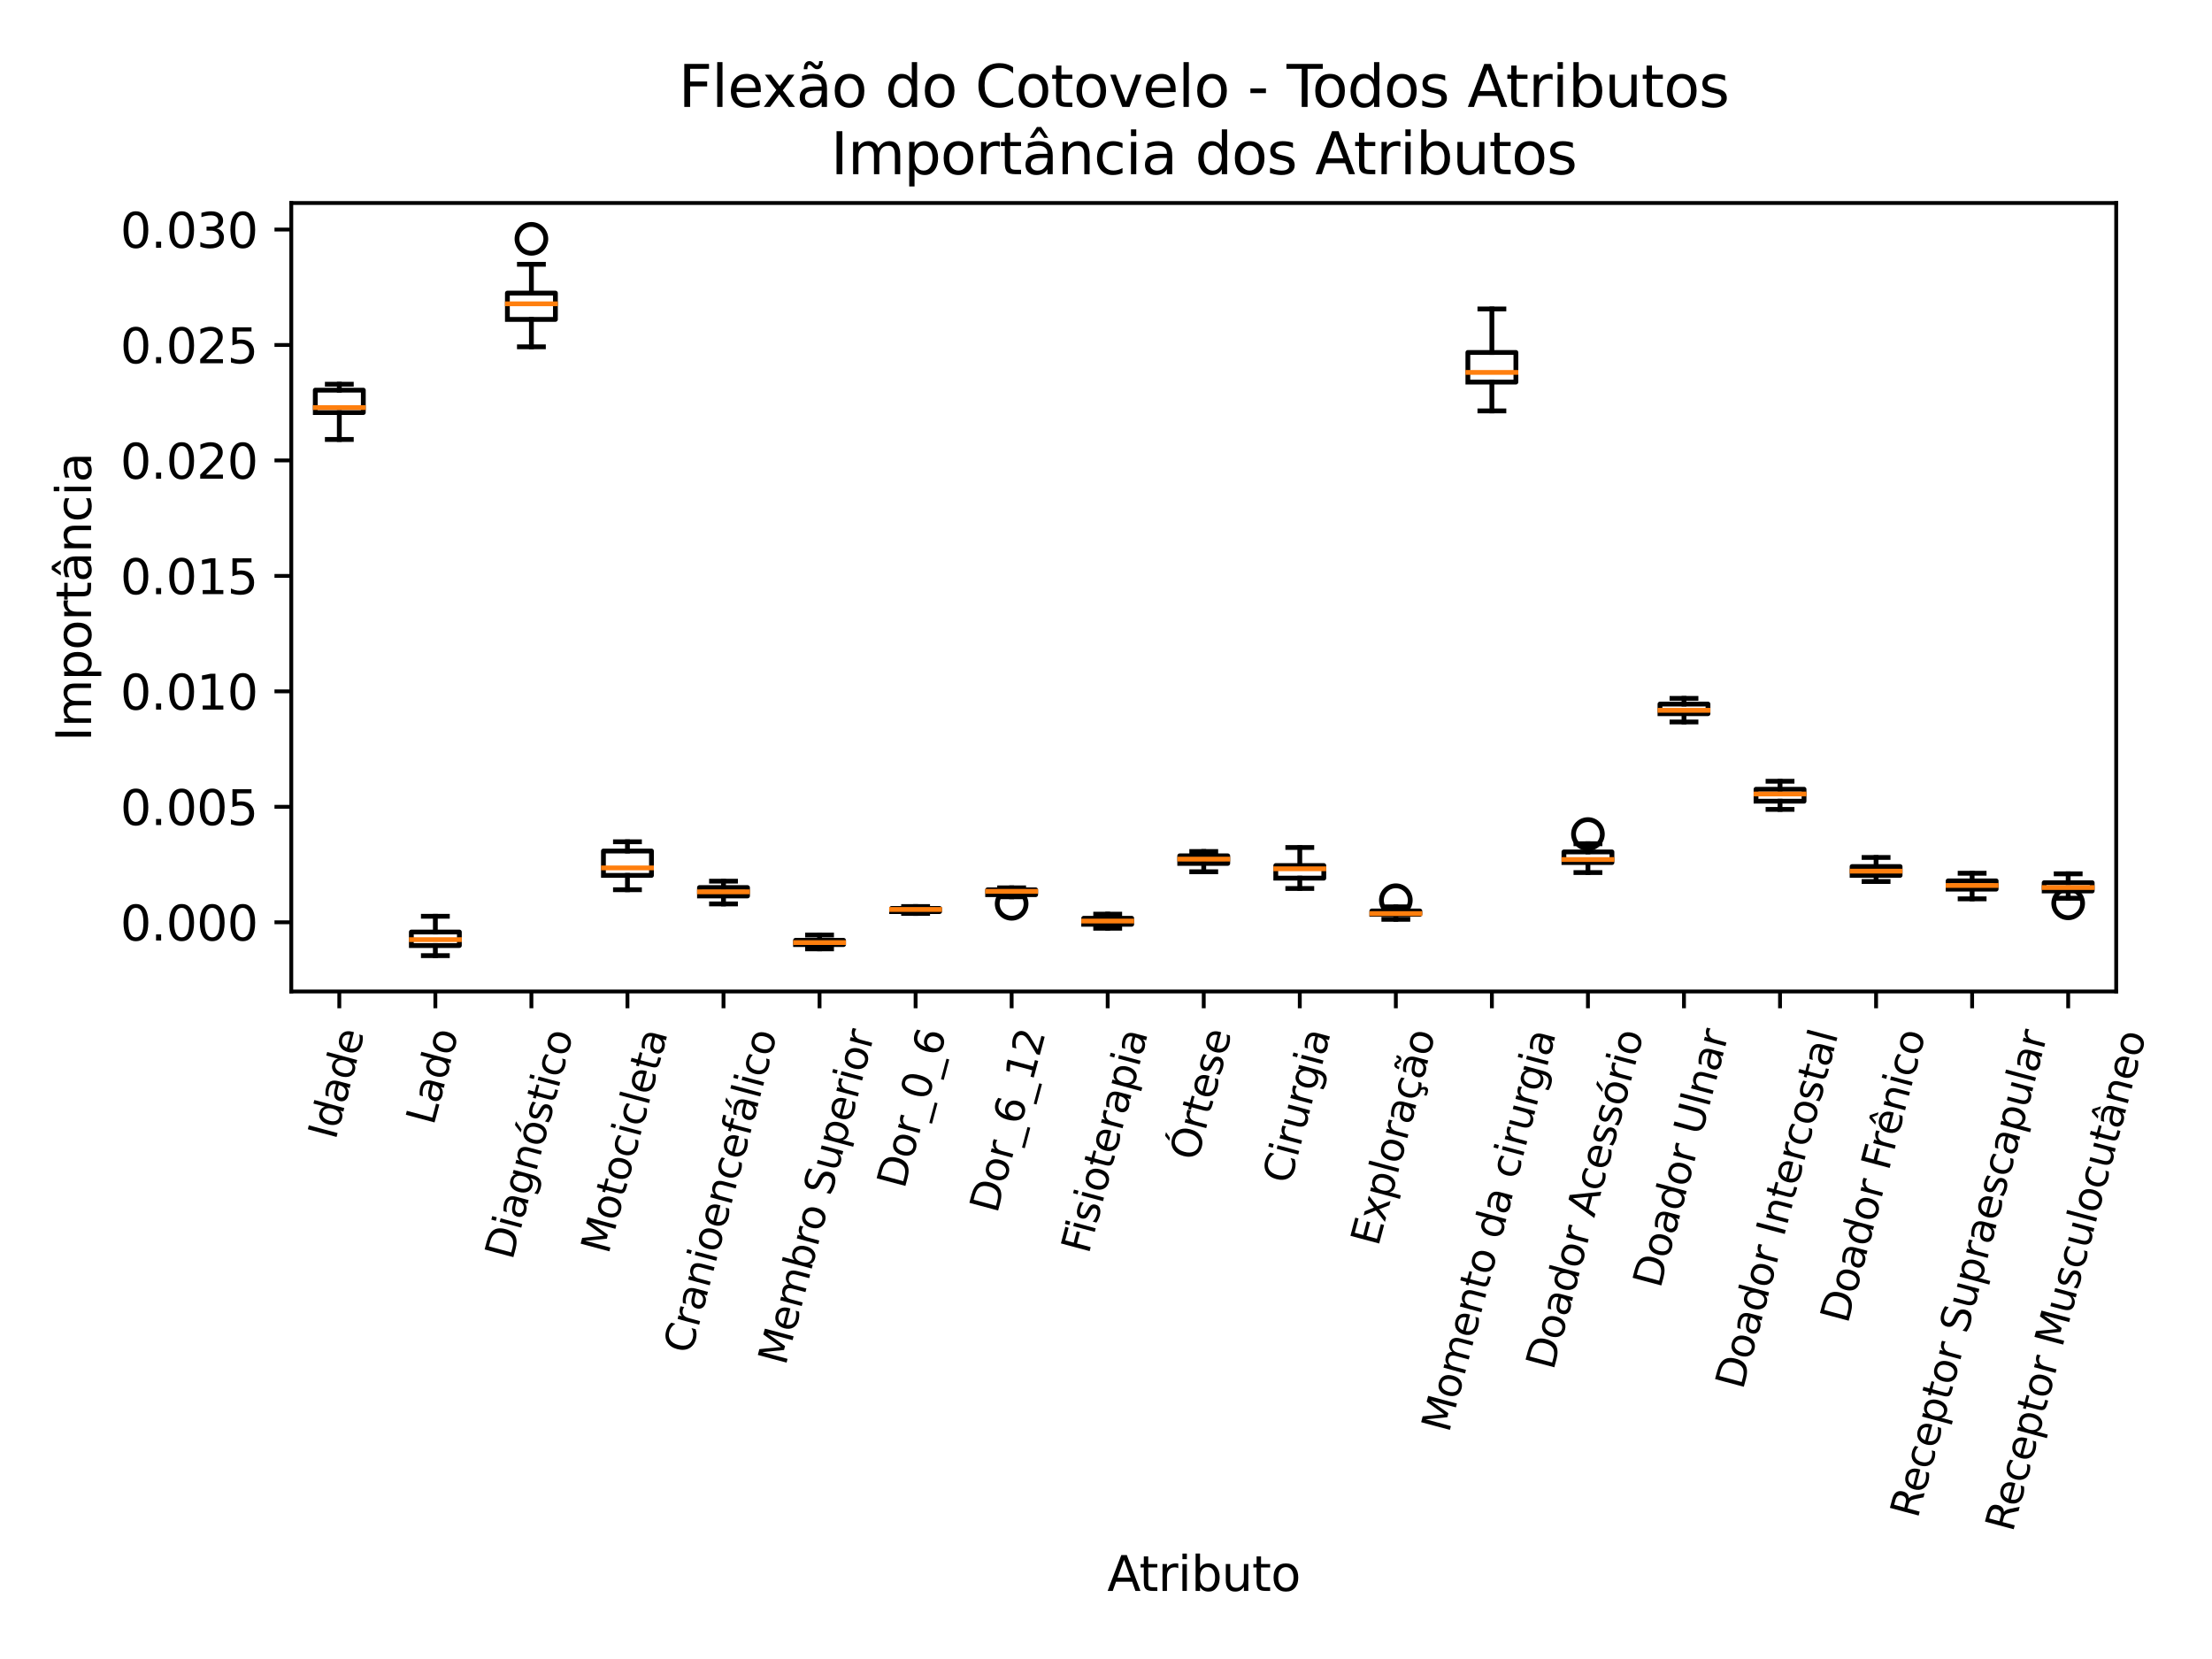 <?xml version="1.0" encoding="utf-8" standalone="no"?>
<!DOCTYPE svg PUBLIC "-//W3C//DTD SVG 1.1//EN"
  "http://www.w3.org/Graphics/SVG/1.1/DTD/svg11.dtd">
<svg xmlns:xlink="http://www.w3.org/1999/xlink" width="460.8pt" height="345.6pt" viewBox="0 0 460.8 345.6" xmlns="http://www.w3.org/2000/svg" version="1.1">
 <defs>
  <style type="text/css">*{stroke-linejoin: round; stroke-linecap: butt}</style>
 </defs>
 <g id="figure_1">
  <g id="patch_1">
   <path d="M 0 345.6 
L 460.8 345.6 
L 460.8 0 
L 0 0 
z
" style="fill: #ffffff"/>
  </g>
  <g id="axes_1">
   <g id="patch_2">
    <path d="M 60.68 206.543 
L 440.843 206.543 
L 440.843 42.288 
L 60.68 42.288 
z
" style="fill: #ffffff"/>
   </g>
   <g id="matplotlib.axis_1">
    <g id="xtick_1">
     <g id="line2d_1">
      <defs>
       <path id="m8e5e36e74a" d="M 0 0 
L 0 3.5 
" style="stroke: #000000; stroke-width: 0.8"/>
      </defs>
      <g>
       <use xlink:href="#m8e5e36e74a" x="70.684" y="206.543" style="stroke: #000000; stroke-width: 0.8"/>
      </g>
     </g>
     <g id="text_1">
      <!-- Idade -->
      <g transform="translate(69.894 237.652)rotate(-75)scale(0.083 -0.083)">
       <defs>
        <path id="DejaVuSans-49" d="M 628 4666 
L 1259 4666 
L 1259 0 
L 628 0 
L 628 4666 
z
" transform="scale(0.016)"/>
        <path id="DejaVuSans-64" d="M 2906 2969 
L 2906 4863 
L 3481 4863 
L 3481 0 
L 2906 0 
L 2906 525 
Q 2725 213 2448 61 
Q 2172 -91 1784 -91 
Q 1150 -91 751 415 
Q 353 922 353 1747 
Q 353 2572 751 3078 
Q 1150 3584 1784 3584 
Q 2172 3584 2448 3432 
Q 2725 3281 2906 2969 
z
M 947 1747 
Q 947 1113 1208 752 
Q 1469 391 1925 391 
Q 2381 391 2643 752 
Q 2906 1113 2906 1747 
Q 2906 2381 2643 2742 
Q 2381 3103 1925 3103 
Q 1469 3103 1208 2742 
Q 947 2381 947 1747 
z
" transform="scale(0.016)"/>
        <path id="DejaVuSans-61" d="M 2194 1759 
Q 1497 1759 1228 1600 
Q 959 1441 959 1056 
Q 959 750 1161 570 
Q 1363 391 1709 391 
Q 2188 391 2477 730 
Q 2766 1069 2766 1631 
L 2766 1759 
L 2194 1759 
z
M 3341 1997 
L 3341 0 
L 2766 0 
L 2766 531 
Q 2569 213 2275 61 
Q 1981 -91 1556 -91 
Q 1019 -91 701 211 
Q 384 513 384 1019 
Q 384 1609 779 1909 
Q 1175 2209 1959 2209 
L 2766 2209 
L 2766 2266 
Q 2766 2663 2505 2880 
Q 2244 3097 1772 3097 
Q 1472 3097 1187 3025 
Q 903 2953 641 2809 
L 641 3341 
Q 956 3463 1253 3523 
Q 1550 3584 1831 3584 
Q 2591 3584 2966 3190 
Q 3341 2797 3341 1997 
z
" transform="scale(0.016)"/>
        <path id="DejaVuSans-65" d="M 3597 1894 
L 3597 1613 
L 953 1613 
Q 991 1019 1311 708 
Q 1631 397 2203 397 
Q 2534 397 2845 478 
Q 3156 559 3463 722 
L 3463 178 
Q 3153 47 2828 -22 
Q 2503 -91 2169 -91 
Q 1331 -91 842 396 
Q 353 884 353 1716 
Q 353 2575 817 3079 
Q 1281 3584 2069 3584 
Q 2775 3584 3186 3129 
Q 3597 2675 3597 1894 
z
M 3022 2063 
Q 3016 2534 2758 2815 
Q 2500 3097 2075 3097 
Q 1594 3097 1305 2825 
Q 1016 2553 972 2059 
L 3022 2063 
z
" transform="scale(0.016)"/>
       </defs>
       <use xlink:href="#DejaVuSans-49"/>
       <use xlink:href="#DejaVuSans-64" x="29.492"/>
       <use xlink:href="#DejaVuSans-61" x="92.969"/>
       <use xlink:href="#DejaVuSans-64" x="154.248"/>
       <use xlink:href="#DejaVuSans-65" x="217.725"/>
      </g>
     </g>
    </g>
    <g id="xtick_2">
     <g id="line2d_2">
      <g>
       <use xlink:href="#m8e5e36e74a" x="90.693" y="206.543" style="stroke: #000000; stroke-width: 0.8"/>
      </g>
     </g>
     <g id="text_2">
      <!-- Lado -->
      <g transform="translate(90.308 234.626)rotate(-75)scale(0.083 -0.083)">
       <defs>
        <path id="DejaVuSans-4c" d="M 628 4666 
L 1259 4666 
L 1259 531 
L 3531 531 
L 3531 0 
L 628 0 
L 628 4666 
z
" transform="scale(0.016)"/>
        <path id="DejaVuSans-6f" d="M 1959 3097 
Q 1497 3097 1228 2736 
Q 959 2375 959 1747 
Q 959 1119 1226 758 
Q 1494 397 1959 397 
Q 2419 397 2687 759 
Q 2956 1122 2956 1747 
Q 2956 2369 2687 2733 
Q 2419 3097 1959 3097 
z
M 1959 3584 
Q 2709 3584 3137 3096 
Q 3566 2609 3566 1747 
Q 3566 888 3137 398 
Q 2709 -91 1959 -91 
Q 1206 -91 779 398 
Q 353 888 353 1747 
Q 353 2609 779 3096 
Q 1206 3584 1959 3584 
z
" transform="scale(0.016)"/>
       </defs>
       <use xlink:href="#DejaVuSans-4c"/>
       <use xlink:href="#DejaVuSans-61" x="55.713"/>
       <use xlink:href="#DejaVuSans-64" x="116.992"/>
       <use xlink:href="#DejaVuSans-6f" x="180.469"/>
      </g>
     </g>
    </g>
    <g id="xtick_3">
     <g id="line2d_3">
      <g>
       <use xlink:href="#m8e5e36e74a" x="110.701" y="206.543" style="stroke: #000000; stroke-width: 0.8"/>
      </g>
     </g>
     <g id="text_3">
      <!-- Diagnóstico -->
      <g transform="translate(106.729 262.688)rotate(-75)scale(0.083 -0.083)">
       <defs>
        <path id="DejaVuSans-44" d="M 1259 4147 
L 1259 519 
L 2022 519 
Q 2988 519 3436 956 
Q 3884 1394 3884 2338 
Q 3884 3275 3436 3711 
Q 2988 4147 2022 4147 
L 1259 4147 
z
M 628 4666 
L 1925 4666 
Q 3281 4666 3915 4102 
Q 4550 3538 4550 2338 
Q 4550 1131 3912 565 
Q 3275 0 1925 0 
L 628 0 
L 628 4666 
z
" transform="scale(0.016)"/>
        <path id="DejaVuSans-69" d="M 603 3500 
L 1178 3500 
L 1178 0 
L 603 0 
L 603 3500 
z
M 603 4863 
L 1178 4863 
L 1178 4134 
L 603 4134 
L 603 4863 
z
" transform="scale(0.016)"/>
        <path id="DejaVuSans-67" d="M 2906 1791 
Q 2906 2416 2648 2759 
Q 2391 3103 1925 3103 
Q 1463 3103 1205 2759 
Q 947 2416 947 1791 
Q 947 1169 1205 825 
Q 1463 481 1925 481 
Q 2391 481 2648 825 
Q 2906 1169 2906 1791 
z
M 3481 434 
Q 3481 -459 3084 -895 
Q 2688 -1331 1869 -1331 
Q 1566 -1331 1297 -1286 
Q 1028 -1241 775 -1147 
L 775 -588 
Q 1028 -725 1275 -790 
Q 1522 -856 1778 -856 
Q 2344 -856 2625 -561 
Q 2906 -266 2906 331 
L 2906 616 
Q 2728 306 2450 153 
Q 2172 0 1784 0 
Q 1141 0 747 490 
Q 353 981 353 1791 
Q 353 2603 747 3093 
Q 1141 3584 1784 3584 
Q 2172 3584 2450 3431 
Q 2728 3278 2906 2969 
L 2906 3500 
L 3481 3500 
L 3481 434 
z
" transform="scale(0.016)"/>
        <path id="DejaVuSans-6e" d="M 3513 2113 
L 3513 0 
L 2938 0 
L 2938 2094 
Q 2938 2591 2744 2837 
Q 2550 3084 2163 3084 
Q 1697 3084 1428 2787 
Q 1159 2491 1159 1978 
L 1159 0 
L 581 0 
L 581 3500 
L 1159 3500 
L 1159 2956 
Q 1366 3272 1645 3428 
Q 1925 3584 2291 3584 
Q 2894 3584 3203 3211 
Q 3513 2838 3513 2113 
z
" transform="scale(0.016)"/>
        <path id="DejaVuSans-f3" d="M 1959 3097 
Q 1497 3097 1228 2736 
Q 959 2375 959 1747 
Q 959 1119 1226 758 
Q 1494 397 1959 397 
Q 2419 397 2687 759 
Q 2956 1122 2956 1747 
Q 2956 2369 2687 2733 
Q 2419 3097 1959 3097 
z
M 1959 3584 
Q 2709 3584 3137 3096 
Q 3566 2609 3566 1747 
Q 3566 888 3137 398 
Q 2709 -91 1959 -91 
Q 1206 -91 779 398 
Q 353 888 353 1747 
Q 353 2609 779 3096 
Q 1206 3584 1959 3584 
z
M 2394 5119 
L 3016 5119 
L 1998 3944 
L 1519 3944 
L 2394 5119 
z
" transform="scale(0.016)"/>
        <path id="DejaVuSans-73" d="M 2834 3397 
L 2834 2853 
Q 2591 2978 2328 3040 
Q 2066 3103 1784 3103 
Q 1356 3103 1142 2972 
Q 928 2841 928 2578 
Q 928 2378 1081 2264 
Q 1234 2150 1697 2047 
L 1894 2003 
Q 2506 1872 2764 1633 
Q 3022 1394 3022 966 
Q 3022 478 2636 193 
Q 2250 -91 1575 -91 
Q 1294 -91 989 -36 
Q 684 19 347 128 
L 347 722 
Q 666 556 975 473 
Q 1284 391 1588 391 
Q 1994 391 2212 530 
Q 2431 669 2431 922 
Q 2431 1156 2273 1281 
Q 2116 1406 1581 1522 
L 1381 1569 
Q 847 1681 609 1914 
Q 372 2147 372 2553 
Q 372 3047 722 3315 
Q 1072 3584 1716 3584 
Q 2034 3584 2315 3537 
Q 2597 3491 2834 3397 
z
" transform="scale(0.016)"/>
        <path id="DejaVuSans-74" d="M 1172 4494 
L 1172 3500 
L 2356 3500 
L 2356 3053 
L 1172 3053 
L 1172 1153 
Q 1172 725 1289 603 
Q 1406 481 1766 481 
L 2356 481 
L 2356 0 
L 1766 0 
Q 1100 0 847 248 
Q 594 497 594 1153 
L 594 3053 
L 172 3053 
L 172 3500 
L 594 3500 
L 594 4494 
L 1172 4494 
z
" transform="scale(0.016)"/>
        <path id="DejaVuSans-63" d="M 3122 3366 
L 3122 2828 
Q 2878 2963 2633 3030 
Q 2388 3097 2138 3097 
Q 1578 3097 1268 2742 
Q 959 2388 959 1747 
Q 959 1106 1268 751 
Q 1578 397 2138 397 
Q 2388 397 2633 464 
Q 2878 531 3122 666 
L 3122 134 
Q 2881 22 2623 -34 
Q 2366 -91 2075 -91 
Q 1284 -91 818 406 
Q 353 903 353 1747 
Q 353 2603 823 3093 
Q 1294 3584 2113 3584 
Q 2378 3584 2631 3529 
Q 2884 3475 3122 3366 
z
" transform="scale(0.016)"/>
       </defs>
       <use xlink:href="#DejaVuSans-44"/>
       <use xlink:href="#DejaVuSans-69" x="77.002"/>
       <use xlink:href="#DejaVuSans-61" x="104.785"/>
       <use xlink:href="#DejaVuSans-67" x="166.064"/>
       <use xlink:href="#DejaVuSans-6e" x="229.541"/>
       <use xlink:href="#DejaVuSans-f3" x="292.92"/>
       <use xlink:href="#DejaVuSans-73" x="354.102"/>
       <use xlink:href="#DejaVuSans-74" x="406.201"/>
       <use xlink:href="#DejaVuSans-69" x="445.41"/>
       <use xlink:href="#DejaVuSans-63" x="473.193"/>
       <use xlink:href="#DejaVuSans-6f" x="528.174"/>
      </g>
     </g>
    </g>
    <g id="xtick_4">
     <g id="line2d_4">
      <g>
       <use xlink:href="#m8e5e36e74a" x="130.71" y="206.543" style="stroke: #000000; stroke-width: 0.8"/>
      </g>
     </g>
     <g id="text_4">
      <!-- Motocicleta -->
      <g transform="translate(126.727 261.479)rotate(-75)scale(0.083 -0.083)">
       <defs>
        <path id="DejaVuSans-4d" d="M 628 4666 
L 1569 4666 
L 2759 1491 
L 3956 4666 
L 4897 4666 
L 4897 0 
L 4281 0 
L 4281 4097 
L 3078 897 
L 2444 897 
L 1241 4097 
L 1241 0 
L 628 0 
L 628 4666 
z
" transform="scale(0.016)"/>
        <path id="DejaVuSans-6c" d="M 603 4863 
L 1178 4863 
L 1178 0 
L 603 0 
L 603 4863 
z
" transform="scale(0.016)"/>
       </defs>
       <use xlink:href="#DejaVuSans-4d"/>
       <use xlink:href="#DejaVuSans-6f" x="86.279"/>
       <use xlink:href="#DejaVuSans-74" x="147.461"/>
       <use xlink:href="#DejaVuSans-6f" x="186.67"/>
       <use xlink:href="#DejaVuSans-63" x="247.852"/>
       <use xlink:href="#DejaVuSans-69" x="302.832"/>
       <use xlink:href="#DejaVuSans-63" x="330.615"/>
       <use xlink:href="#DejaVuSans-6c" x="385.596"/>
       <use xlink:href="#DejaVuSans-65" x="413.379"/>
       <use xlink:href="#DejaVuSans-74" x="474.902"/>
       <use xlink:href="#DejaVuSans-61" x="514.111"/>
      </g>
     </g>
    </g>
    <g id="xtick_5">
     <g id="line2d_5">
      <g>
       <use xlink:href="#m8e5e36e74a" x="150.719" y="206.543" style="stroke: #000000; stroke-width: 0.8"/>
      </g>
     </g>
     <g id="text_5">
      <!-- Cranioencefálico -->
      <g transform="translate(143.946 282.302)rotate(-75)scale(0.083 -0.083)">
       <defs>
        <path id="DejaVuSans-43" d="M 4122 4306 
L 4122 3641 
Q 3803 3938 3442 4084 
Q 3081 4231 2675 4231 
Q 1875 4231 1450 3742 
Q 1025 3253 1025 2328 
Q 1025 1406 1450 917 
Q 1875 428 2675 428 
Q 3081 428 3442 575 
Q 3803 722 4122 1019 
L 4122 359 
Q 3791 134 3420 21 
Q 3050 -91 2638 -91 
Q 1578 -91 968 557 
Q 359 1206 359 2328 
Q 359 3453 968 4101 
Q 1578 4750 2638 4750 
Q 3056 4750 3426 4639 
Q 3797 4528 4122 4306 
z
" transform="scale(0.016)"/>
        <path id="DejaVuSans-72" d="M 2631 2963 
Q 2534 3019 2420 3045 
Q 2306 3072 2169 3072 
Q 1681 3072 1420 2755 
Q 1159 2438 1159 1844 
L 1159 0 
L 581 0 
L 581 3500 
L 1159 3500 
L 1159 2956 
Q 1341 3275 1631 3429 
Q 1922 3584 2338 3584 
Q 2397 3584 2469 3576 
Q 2541 3569 2628 3553 
L 2631 2963 
z
" transform="scale(0.016)"/>
        <path id="DejaVuSans-66" d="M 2375 4863 
L 2375 4384 
L 1825 4384 
Q 1516 4384 1395 4259 
Q 1275 4134 1275 3809 
L 1275 3500 
L 2222 3500 
L 2222 3053 
L 1275 3053 
L 1275 0 
L 697 0 
L 697 3053 
L 147 3053 
L 147 3500 
L 697 3500 
L 697 3744 
Q 697 4328 969 4595 
Q 1241 4863 1831 4863 
L 2375 4863 
z
" transform="scale(0.016)"/>
        <path id="DejaVuSans-e1" d="M 2194 1759 
Q 1497 1759 1228 1600 
Q 959 1441 959 1056 
Q 959 750 1161 570 
Q 1363 391 1709 391 
Q 2188 391 2477 730 
Q 2766 1069 2766 1631 
L 2766 1759 
L 2194 1759 
z
M 3341 1997 
L 3341 0 
L 2766 0 
L 2766 531 
Q 2569 213 2275 61 
Q 1981 -91 1556 -91 
Q 1019 -91 701 211 
Q 384 513 384 1019 
Q 384 1609 779 1909 
Q 1175 2209 1959 2209 
L 2766 2209 
L 2766 2266 
Q 2766 2663 2505 2880 
Q 2244 3097 1772 3097 
Q 1472 3097 1187 3025 
Q 903 2953 641 2809 
L 641 3341 
Q 956 3463 1253 3523 
Q 1550 3584 1831 3584 
Q 2591 3584 2966 3190 
Q 3341 2797 3341 1997 
z
M 2290 5119 
L 2912 5119 
L 1894 3944 
L 1415 3944 
L 2290 5119 
z
" transform="scale(0.016)"/>
       </defs>
       <use xlink:href="#DejaVuSans-43"/>
       <use xlink:href="#DejaVuSans-72" x="69.824"/>
       <use xlink:href="#DejaVuSans-61" x="110.938"/>
       <use xlink:href="#DejaVuSans-6e" x="172.217"/>
       <use xlink:href="#DejaVuSans-69" x="235.596"/>
       <use xlink:href="#DejaVuSans-6f" x="263.379"/>
       <use xlink:href="#DejaVuSans-65" x="324.561"/>
       <use xlink:href="#DejaVuSans-6e" x="386.084"/>
       <use xlink:href="#DejaVuSans-63" x="449.463"/>
       <use xlink:href="#DejaVuSans-65" x="504.443"/>
       <use xlink:href="#DejaVuSans-66" x="565.967"/>
       <use xlink:href="#DejaVuSans-e1" x="601.172"/>
       <use xlink:href="#DejaVuSans-6c" x="662.451"/>
       <use xlink:href="#DejaVuSans-69" x="690.234"/>
       <use xlink:href="#DejaVuSans-63" x="718.018"/>
       <use xlink:href="#DejaVuSans-6f" x="772.998"/>
      </g>
     </g>
    </g>
    <g id="xtick_6">
     <g id="line2d_6">
      <g>
       <use xlink:href="#m8e5e36e74a" x="170.727" y="206.543" style="stroke: #000000; stroke-width: 0.8"/>
      </g>
     </g>
     <g id="text_6">
      <!-- Membro Superior -->
      <g transform="translate(163.638 284.667)rotate(-75)scale(0.083 -0.083)">
       <defs>
        <path id="DejaVuSans-6d" d="M 3328 2828 
Q 3544 3216 3844 3400 
Q 4144 3584 4550 3584 
Q 5097 3584 5394 3201 
Q 5691 2819 5691 2113 
L 5691 0 
L 5113 0 
L 5113 2094 
Q 5113 2597 4934 2840 
Q 4756 3084 4391 3084 
Q 3944 3084 3684 2787 
Q 3425 2491 3425 1978 
L 3425 0 
L 2847 0 
L 2847 2094 
Q 2847 2600 2669 2842 
Q 2491 3084 2119 3084 
Q 1678 3084 1418 2786 
Q 1159 2488 1159 1978 
L 1159 0 
L 581 0 
L 581 3500 
L 1159 3500 
L 1159 2956 
Q 1356 3278 1631 3431 
Q 1906 3584 2284 3584 
Q 2666 3584 2933 3390 
Q 3200 3197 3328 2828 
z
" transform="scale(0.016)"/>
        <path id="DejaVuSans-62" d="M 3116 1747 
Q 3116 2381 2855 2742 
Q 2594 3103 2138 3103 
Q 1681 3103 1420 2742 
Q 1159 2381 1159 1747 
Q 1159 1113 1420 752 
Q 1681 391 2138 391 
Q 2594 391 2855 752 
Q 3116 1113 3116 1747 
z
M 1159 2969 
Q 1341 3281 1617 3432 
Q 1894 3584 2278 3584 
Q 2916 3584 3314 3078 
Q 3713 2572 3713 1747 
Q 3713 922 3314 415 
Q 2916 -91 2278 -91 
Q 1894 -91 1617 61 
Q 1341 213 1159 525 
L 1159 0 
L 581 0 
L 581 4863 
L 1159 4863 
L 1159 2969 
z
" transform="scale(0.016)"/>
        <path id="DejaVuSans-20" transform="scale(0.016)"/>
        <path id="DejaVuSans-53" d="M 3425 4513 
L 3425 3897 
Q 3066 4069 2747 4153 
Q 2428 4238 2131 4238 
Q 1616 4238 1336 4038 
Q 1056 3838 1056 3469 
Q 1056 3159 1242 3001 
Q 1428 2844 1947 2747 
L 2328 2669 
Q 3034 2534 3370 2195 
Q 3706 1856 3706 1288 
Q 3706 609 3251 259 
Q 2797 -91 1919 -91 
Q 1588 -91 1214 -16 
Q 841 59 441 206 
L 441 856 
Q 825 641 1194 531 
Q 1563 422 1919 422 
Q 2459 422 2753 634 
Q 3047 847 3047 1241 
Q 3047 1584 2836 1778 
Q 2625 1972 2144 2069 
L 1759 2144 
Q 1053 2284 737 2584 
Q 422 2884 422 3419 
Q 422 4038 858 4394 
Q 1294 4750 2059 4750 
Q 2388 4750 2728 4690 
Q 3069 4631 3425 4513 
z
" transform="scale(0.016)"/>
        <path id="DejaVuSans-75" d="M 544 1381 
L 544 3500 
L 1119 3500 
L 1119 1403 
Q 1119 906 1312 657 
Q 1506 409 1894 409 
Q 2359 409 2629 706 
Q 2900 1003 2900 1516 
L 2900 3500 
L 3475 3500 
L 3475 0 
L 2900 0 
L 2900 538 
Q 2691 219 2414 64 
Q 2138 -91 1772 -91 
Q 1169 -91 856 284 
Q 544 659 544 1381 
z
M 1991 3584 
L 1991 3584 
z
" transform="scale(0.016)"/>
        <path id="DejaVuSans-70" d="M 1159 525 
L 1159 -1331 
L 581 -1331 
L 581 3500 
L 1159 3500 
L 1159 2969 
Q 1341 3281 1617 3432 
Q 1894 3584 2278 3584 
Q 2916 3584 3314 3078 
Q 3713 2572 3713 1747 
Q 3713 922 3314 415 
Q 2916 -91 2278 -91 
Q 1894 -91 1617 61 
Q 1341 213 1159 525 
z
M 3116 1747 
Q 3116 2381 2855 2742 
Q 2594 3103 2138 3103 
Q 1681 3103 1420 2742 
Q 1159 2381 1159 1747 
Q 1159 1113 1420 752 
Q 1681 391 2138 391 
Q 2594 391 2855 752 
Q 3116 1113 3116 1747 
z
" transform="scale(0.016)"/>
       </defs>
       <use xlink:href="#DejaVuSans-4d"/>
       <use xlink:href="#DejaVuSans-65" x="86.279"/>
       <use xlink:href="#DejaVuSans-6d" x="147.803"/>
       <use xlink:href="#DejaVuSans-62" x="245.215"/>
       <use xlink:href="#DejaVuSans-72" x="308.691"/>
       <use xlink:href="#DejaVuSans-6f" x="347.555"/>
       <use xlink:href="#DejaVuSans-20" x="408.736"/>
       <use xlink:href="#DejaVuSans-53" x="440.523"/>
       <use xlink:href="#DejaVuSans-75" x="504"/>
       <use xlink:href="#DejaVuSans-70" x="567.379"/>
       <use xlink:href="#DejaVuSans-65" x="630.855"/>
       <use xlink:href="#DejaVuSans-72" x="692.379"/>
       <use xlink:href="#DejaVuSans-69" x="733.492"/>
       <use xlink:href="#DejaVuSans-6f" x="761.275"/>
       <use xlink:href="#DejaVuSans-72" x="822.457"/>
      </g>
     </g>
    </g>
    <g id="xtick_7">
     <g id="line2d_7">
      <g>
       <use xlink:href="#m8e5e36e74a" x="190.736" y="206.543" style="stroke: #000000; stroke-width: 0.8"/>
      </g>
     </g>
     <g id="text_7">
      <!-- Dor_0_6 -->
      <g transform="translate(188.391 247.854)rotate(-75)scale(0.083 -0.083)">
       <defs>
        <path id="DejaVuSans-5f" d="M 3263 -1063 
L 3263 -1509 
L -63 -1509 
L -63 -1063 
L 3263 -1063 
z
" transform="scale(0.016)"/>
        <path id="DejaVuSans-30" d="M 2034 4250 
Q 1547 4250 1301 3770 
Q 1056 3291 1056 2328 
Q 1056 1369 1301 889 
Q 1547 409 2034 409 
Q 2525 409 2770 889 
Q 3016 1369 3016 2328 
Q 3016 3291 2770 3770 
Q 2525 4250 2034 4250 
z
M 2034 4750 
Q 2819 4750 3233 4129 
Q 3647 3509 3647 2328 
Q 3647 1150 3233 529 
Q 2819 -91 2034 -91 
Q 1250 -91 836 529 
Q 422 1150 422 2328 
Q 422 3509 836 4129 
Q 1250 4750 2034 4750 
z
" transform="scale(0.016)"/>
        <path id="DejaVuSans-36" d="M 2113 2584 
Q 1688 2584 1439 2293 
Q 1191 2003 1191 1497 
Q 1191 994 1439 701 
Q 1688 409 2113 409 
Q 2538 409 2786 701 
Q 3034 994 3034 1497 
Q 3034 2003 2786 2293 
Q 2538 2584 2113 2584 
z
M 3366 4563 
L 3366 3988 
Q 3128 4100 2886 4159 
Q 2644 4219 2406 4219 
Q 1781 4219 1451 3797 
Q 1122 3375 1075 2522 
Q 1259 2794 1537 2939 
Q 1816 3084 2150 3084 
Q 2853 3084 3261 2657 
Q 3669 2231 3669 1497 
Q 3669 778 3244 343 
Q 2819 -91 2113 -91 
Q 1303 -91 875 529 
Q 447 1150 447 2328 
Q 447 3434 972 4092 
Q 1497 4750 2381 4750 
Q 2619 4750 2861 4703 
Q 3103 4656 3366 4563 
z
" transform="scale(0.016)"/>
       </defs>
       <use xlink:href="#DejaVuSans-44"/>
       <use xlink:href="#DejaVuSans-6f" x="77.002"/>
       <use xlink:href="#DejaVuSans-72" x="138.184"/>
       <use xlink:href="#DejaVuSans-5f" x="179.297"/>
       <use xlink:href="#DejaVuSans-30" x="229.297"/>
       <use xlink:href="#DejaVuSans-5f" x="292.92"/>
       <use xlink:href="#DejaVuSans-36" x="342.92"/>
      </g>
     </g>
    </g>
    <g id="xtick_8">
     <g id="line2d_8">
      <g>
       <use xlink:href="#m8e5e36e74a" x="210.744" y="206.543" style="stroke: #000000; stroke-width: 0.8"/>
      </g>
     </g>
     <g id="text_8">
      <!-- Dor_6_12 -->
      <g transform="translate(207.713 252.974)rotate(-75)scale(0.083 -0.083)">
       <defs>
        <path id="DejaVuSans-31" d="M 794 531 
L 1825 531 
L 1825 4091 
L 703 3866 
L 703 4441 
L 1819 4666 
L 2450 4666 
L 2450 531 
L 3481 531 
L 3481 0 
L 794 0 
L 794 531 
z
" transform="scale(0.016)"/>
        <path id="DejaVuSans-32" d="M 1228 531 
L 3431 531 
L 3431 0 
L 469 0 
L 469 531 
Q 828 903 1448 1529 
Q 2069 2156 2228 2338 
Q 2531 2678 2651 2914 
Q 2772 3150 2772 3378 
Q 2772 3750 2511 3984 
Q 2250 4219 1831 4219 
Q 1534 4219 1204 4116 
Q 875 4013 500 3803 
L 500 4441 
Q 881 4594 1212 4672 
Q 1544 4750 1819 4750 
Q 2544 4750 2975 4387 
Q 3406 4025 3406 3419 
Q 3406 3131 3298 2873 
Q 3191 2616 2906 2266 
Q 2828 2175 2409 1742 
Q 1991 1309 1228 531 
z
" transform="scale(0.016)"/>
       </defs>
       <use xlink:href="#DejaVuSans-44"/>
       <use xlink:href="#DejaVuSans-6f" x="77.002"/>
       <use xlink:href="#DejaVuSans-72" x="138.184"/>
       <use xlink:href="#DejaVuSans-5f" x="179.297"/>
       <use xlink:href="#DejaVuSans-36" x="229.297"/>
       <use xlink:href="#DejaVuSans-5f" x="292.92"/>
       <use xlink:href="#DejaVuSans-31" x="342.92"/>
       <use xlink:href="#DejaVuSans-32" x="406.543"/>
      </g>
     </g>
    </g>
    <g id="xtick_9">
     <g id="line2d_9">
      <g>
       <use xlink:href="#m8e5e36e74a" x="230.753" y="206.543" style="stroke: #000000; stroke-width: 0.8"/>
      </g>
     </g>
     <g id="text_9">
      <!-- Fisioterapia -->
      <g transform="translate(226.777 261.429)rotate(-75)scale(0.083 -0.083)">
       <defs>
        <path id="DejaVuSans-46" d="M 628 4666 
L 3309 4666 
L 3309 4134 
L 1259 4134 
L 1259 2759 
L 3109 2759 
L 3109 2228 
L 1259 2228 
L 1259 0 
L 628 0 
L 628 4666 
z
" transform="scale(0.016)"/>
       </defs>
       <use xlink:href="#DejaVuSans-46"/>
       <use xlink:href="#DejaVuSans-69" x="50.27"/>
       <use xlink:href="#DejaVuSans-73" x="78.053"/>
       <use xlink:href="#DejaVuSans-69" x="130.152"/>
       <use xlink:href="#DejaVuSans-6f" x="157.936"/>
       <use xlink:href="#DejaVuSans-74" x="219.117"/>
       <use xlink:href="#DejaVuSans-65" x="258.326"/>
       <use xlink:href="#DejaVuSans-72" x="319.85"/>
       <use xlink:href="#DejaVuSans-61" x="360.963"/>
       <use xlink:href="#DejaVuSans-70" x="422.242"/>
       <use xlink:href="#DejaVuSans-69" x="485.719"/>
       <use xlink:href="#DejaVuSans-61" x="513.502"/>
      </g>
     </g>
    </g>
    <g id="xtick_10">
     <g id="line2d_10">
      <g>
       <use xlink:href="#m8e5e36e74a" x="250.761" y="206.543" style="stroke: #000000; stroke-width: 0.8"/>
      </g>
     </g>
     <g id="text_10">
      <!-- Órtese -->
      <g transform="translate(249.379 242.07)rotate(-75)scale(0.083 -0.083)">
       <defs>
        <path id="DejaVuSans-d3" d="M 2522 4238 
Q 1834 4238 1429 3725 
Q 1025 3213 1025 2328 
Q 1025 1447 1429 934 
Q 1834 422 2522 422 
Q 3209 422 3611 934 
Q 4013 1447 4013 2328 
Q 4013 3213 3611 3725 
Q 3209 4238 2522 4238 
z
M 2522 4750 
Q 3503 4750 4090 4092 
Q 4678 3434 4678 2328 
Q 4678 1225 4090 567 
Q 3503 -91 2522 -91 
Q 1538 -91 948 565 
Q 359 1222 359 2328 
Q 359 3434 948 4092 
Q 1538 4750 2522 4750 
z
M 2692 5921 
L 3270 5921 
L 2558 5096 
L 2079 5096 
L 2692 5921 
z
" transform="scale(0.016)"/>
       </defs>
       <use xlink:href="#DejaVuSans-d3"/>
       <use xlink:href="#DejaVuSans-72" x="78.711"/>
       <use xlink:href="#DejaVuSans-74" x="119.824"/>
       <use xlink:href="#DejaVuSans-65" x="159.033"/>
       <use xlink:href="#DejaVuSans-73" x="220.557"/>
       <use xlink:href="#DejaVuSans-65" x="272.656"/>
      </g>
     </g>
    </g>
    <g id="xtick_11">
     <g id="line2d_11">
      <g>
       <use xlink:href="#m8e5e36e74a" x="270.77" y="206.543" style="stroke: #000000; stroke-width: 0.8"/>
      </g>
     </g>
     <g id="text_11">
      <!-- Cirurgia -->
      <g transform="translate(268.743 246.883)rotate(-75)scale(0.083 -0.083)">
       <use xlink:href="#DejaVuSans-43"/>
       <use xlink:href="#DejaVuSans-69" x="69.824"/>
       <use xlink:href="#DejaVuSans-72" x="97.607"/>
       <use xlink:href="#DejaVuSans-75" x="138.721"/>
       <use xlink:href="#DejaVuSans-72" x="202.1"/>
       <use xlink:href="#DejaVuSans-67" x="241.463"/>
       <use xlink:href="#DejaVuSans-69" x="304.939"/>
       <use xlink:href="#DejaVuSans-61" x="332.723"/>
      </g>
     </g>
    </g>
    <g id="xtick_12">
     <g id="line2d_12">
      <g>
       <use xlink:href="#m8e5e36e74a" x="290.779" y="206.543" style="stroke: #000000; stroke-width: 0.8"/>
      </g>
     </g>
     <g id="text_12">
      <!-- Exploração -->
      <g transform="translate(287.088 259.848)rotate(-75)scale(0.083 -0.083)">
       <defs>
        <path id="DejaVuSans-45" d="M 628 4666 
L 3578 4666 
L 3578 4134 
L 1259 4134 
L 1259 2753 
L 3481 2753 
L 3481 2222 
L 1259 2222 
L 1259 531 
L 3634 531 
L 3634 0 
L 628 0 
L 628 4666 
z
" transform="scale(0.016)"/>
        <path id="DejaVuSans-78" d="M 3513 3500 
L 2247 1797 
L 3578 0 
L 2900 0 
L 1881 1375 
L 863 0 
L 184 0 
L 1544 1831 
L 300 3500 
L 978 3500 
L 1906 2253 
L 2834 3500 
L 3513 3500 
z
" transform="scale(0.016)"/>
        <path id="DejaVuSans-e7" d="M 3122 3366 
L 3122 2828 
Q 2878 2963 2633 3030 
Q 2388 3097 2138 3097 
Q 1578 3097 1268 2742 
Q 959 2388 959 1747 
Q 959 1106 1268 751 
Q 1578 397 2138 397 
Q 2388 397 2633 464 
Q 2878 531 3122 666 
L 3122 134 
Q 2881 22 2623 -34 
Q 2366 -91 2075 -91 
Q 1284 -91 818 406 
Q 353 903 353 1747 
Q 353 2603 823 3093 
Q 1294 3584 2113 3584 
Q 2378 3584 2631 3529 
Q 2884 3475 3122 3366 
z
M 2311 0 
Q 2482 -194 2566 -358 
Q 2651 -522 2651 -672 
Q 2651 -950 2463 -1092 
Q 2276 -1234 1907 -1234 
Q 1764 -1234 1628 -1215 
Q 1492 -1197 1357 -1159 
L 1357 -750 
Q 1464 -803 1579 -826 
Q 1695 -850 1842 -850 
Q 2026 -850 2120 -775 
Q 2214 -700 2214 -556 
Q 2214 -463 2146 -327 
Q 2079 -191 1939 0 
L 2311 0 
z
" transform="scale(0.016)"/>
        <path id="DejaVuSans-e3" d="M 2194 1759 
Q 1497 1759 1228 1600 
Q 959 1441 959 1056 
Q 959 750 1161 570 
Q 1363 391 1709 391 
Q 2188 391 2477 730 
Q 2766 1069 2766 1631 
L 2766 1759 
L 2194 1759 
z
M 3341 1997 
L 3341 0 
L 2766 0 
L 2766 531 
Q 2569 213 2275 61 
Q 1981 -91 1556 -91 
Q 1019 -91 701 211 
Q 384 513 384 1019 
Q 384 1609 779 1909 
Q 1175 2209 1959 2209 
L 2766 2209 
L 2766 2266 
Q 2766 2663 2505 2880 
Q 2244 3097 1772 3097 
Q 1472 3097 1187 3025 
Q 903 2953 641 2809 
L 641 3341 
Q 956 3463 1253 3523 
Q 1550 3584 1831 3584 
Q 2591 3584 2966 3190 
Q 3341 2797 3341 1997 
z
M 1844 4281 
L 1665 4453 
Q 1597 4516 1545 4545 
Q 1494 4575 1453 4575 
Q 1334 4575 1278 4461 
Q 1222 4347 1215 4091 
L 825 4091 
Q 831 4513 990 4742 
Q 1150 4972 1434 4972 
Q 1553 4972 1653 4928 
Q 1753 4884 1869 4781 
L 2047 4609 
Q 2115 4547 2167 4517 
Q 2219 4488 2259 4488 
Q 2378 4488 2434 4602 
Q 2490 4716 2497 4972 
L 2887 4972 
Q 2881 4550 2721 4320 
Q 2562 4091 2278 4091 
Q 2159 4091 2059 4134 
Q 1959 4178 1844 4281 
z
" transform="scale(0.016)"/>
       </defs>
       <use xlink:href="#DejaVuSans-45"/>
       <use xlink:href="#DejaVuSans-78" x="63.184"/>
       <use xlink:href="#DejaVuSans-70" x="122.363"/>
       <use xlink:href="#DejaVuSans-6c" x="185.84"/>
       <use xlink:href="#DejaVuSans-6f" x="213.623"/>
       <use xlink:href="#DejaVuSans-72" x="274.805"/>
       <use xlink:href="#DejaVuSans-61" x="315.918"/>
       <use xlink:href="#DejaVuSans-e7" x="377.197"/>
       <use xlink:href="#DejaVuSans-e3" x="432.178"/>
       <use xlink:href="#DejaVuSans-6f" x="493.457"/>
      </g>
     </g>
    </g>
    <g id="xtick_13">
     <g id="line2d_13">
      <g>
       <use xlink:href="#m8e5e36e74a" x="310.787" y="206.543" style="stroke: #000000; stroke-width: 0.8"/>
      </g>
     </g>
     <g id="text_13">
      <!-- Momento da cirurgia -->
      <g transform="translate(301.822 298.672)rotate(-75)scale(0.083 -0.083)">
       <use xlink:href="#DejaVuSans-4d"/>
       <use xlink:href="#DejaVuSans-6f" x="86.279"/>
       <use xlink:href="#DejaVuSans-6d" x="147.461"/>
       <use xlink:href="#DejaVuSans-65" x="244.873"/>
       <use xlink:href="#DejaVuSans-6e" x="306.396"/>
       <use xlink:href="#DejaVuSans-74" x="369.775"/>
       <use xlink:href="#DejaVuSans-6f" x="408.984"/>
       <use xlink:href="#DejaVuSans-20" x="470.166"/>
       <use xlink:href="#DejaVuSans-64" x="501.953"/>
       <use xlink:href="#DejaVuSans-61" x="565.43"/>
       <use xlink:href="#DejaVuSans-20" x="626.709"/>
       <use xlink:href="#DejaVuSans-63" x="658.496"/>
       <use xlink:href="#DejaVuSans-69" x="713.477"/>
       <use xlink:href="#DejaVuSans-72" x="741.26"/>
       <use xlink:href="#DejaVuSans-75" x="782.373"/>
       <use xlink:href="#DejaVuSans-72" x="845.752"/>
       <use xlink:href="#DejaVuSans-67" x="885.115"/>
       <use xlink:href="#DejaVuSans-69" x="948.592"/>
       <use xlink:href="#DejaVuSans-61" x="976.375"/>
      </g>
     </g>
    </g>
    <g id="xtick_14">
     <g id="line2d_14">
      <g>
       <use xlink:href="#m8e5e36e74a" x="330.796" y="206.543" style="stroke: #000000; stroke-width: 0.8"/>
      </g>
     </g>
     <g id="text_14">
      <!-- Doador Acessório -->
      <g transform="translate(323.577 285.638)rotate(-75)scale(0.083 -0.083)">
       <defs>
        <path id="DejaVuSans-41" d="M 2188 4044 
L 1331 1722 
L 3047 1722 
L 2188 4044 
z
M 1831 4666 
L 2547 4666 
L 4325 0 
L 3669 0 
L 3244 1197 
L 1141 1197 
L 716 0 
L 50 0 
L 1831 4666 
z
" transform="scale(0.016)"/>
       </defs>
       <use xlink:href="#DejaVuSans-44"/>
       <use xlink:href="#DejaVuSans-6f" x="77.002"/>
       <use xlink:href="#DejaVuSans-61" x="138.184"/>
       <use xlink:href="#DejaVuSans-64" x="199.463"/>
       <use xlink:href="#DejaVuSans-6f" x="262.939"/>
       <use xlink:href="#DejaVuSans-72" x="324.121"/>
       <use xlink:href="#DejaVuSans-20" x="365.234"/>
       <use xlink:href="#DejaVuSans-41" x="397.021"/>
       <use xlink:href="#DejaVuSans-63" x="463.68"/>
       <use xlink:href="#DejaVuSans-65" x="518.66"/>
       <use xlink:href="#DejaVuSans-73" x="580.184"/>
       <use xlink:href="#DejaVuSans-73" x="632.283"/>
       <use xlink:href="#DejaVuSans-f3" x="684.383"/>
       <use xlink:href="#DejaVuSans-72" x="745.564"/>
       <use xlink:href="#DejaVuSans-69" x="786.678"/>
       <use xlink:href="#DejaVuSans-6f" x="814.461"/>
      </g>
     </g>
    </g>
    <g id="xtick_15">
     <g id="line2d_15">
      <g>
       <use xlink:href="#m8e5e36e74a" x="350.804" y="206.543" style="stroke: #000000; stroke-width: 0.8"/>
      </g>
     </g>
     <g id="text_15">
      <!-- Doador Ulnar -->
      <g transform="translate(345.869 268.589)rotate(-75)scale(0.083 -0.083)">
       <defs>
        <path id="DejaVuSans-55" d="M 556 4666 
L 1191 4666 
L 1191 1831 
Q 1191 1081 1462 751 
Q 1734 422 2344 422 
Q 2950 422 3222 751 
Q 3494 1081 3494 1831 
L 3494 4666 
L 4128 4666 
L 4128 1753 
Q 4128 841 3676 375 
Q 3225 -91 2344 -91 
Q 1459 -91 1007 375 
Q 556 841 556 1753 
L 556 4666 
z
" transform="scale(0.016)"/>
       </defs>
       <use xlink:href="#DejaVuSans-44"/>
       <use xlink:href="#DejaVuSans-6f" x="77.002"/>
       <use xlink:href="#DejaVuSans-61" x="138.184"/>
       <use xlink:href="#DejaVuSans-64" x="199.463"/>
       <use xlink:href="#DejaVuSans-6f" x="262.939"/>
       <use xlink:href="#DejaVuSans-72" x="324.121"/>
       <use xlink:href="#DejaVuSans-20" x="365.234"/>
       <use xlink:href="#DejaVuSans-55" x="397.021"/>
       <use xlink:href="#DejaVuSans-6c" x="470.215"/>
       <use xlink:href="#DejaVuSans-6e" x="497.998"/>
       <use xlink:href="#DejaVuSans-61" x="561.377"/>
       <use xlink:href="#DejaVuSans-72" x="622.656"/>
      </g>
     </g>
    </g>
    <g id="xtick_16">
     <g id="line2d_16">
      <g>
       <use xlink:href="#m8e5e36e74a" x="370.813" y="206.543" style="stroke: #000000; stroke-width: 0.8"/>
      </g>
     </g>
     <g id="text_16">
      <!-- Doador Intercostal -->
      <g transform="translate(363.051 289.691)rotate(-75)scale(0.083 -0.083)">
       <use xlink:href="#DejaVuSans-44"/>
       <use xlink:href="#DejaVuSans-6f" x="77.002"/>
       <use xlink:href="#DejaVuSans-61" x="138.184"/>
       <use xlink:href="#DejaVuSans-64" x="199.463"/>
       <use xlink:href="#DejaVuSans-6f" x="262.939"/>
       <use xlink:href="#DejaVuSans-72" x="324.121"/>
       <use xlink:href="#DejaVuSans-20" x="365.234"/>
       <use xlink:href="#DejaVuSans-49" x="397.021"/>
       <use xlink:href="#DejaVuSans-6e" x="426.514"/>
       <use xlink:href="#DejaVuSans-74" x="489.893"/>
       <use xlink:href="#DejaVuSans-65" x="529.102"/>
       <use xlink:href="#DejaVuSans-72" x="590.625"/>
       <use xlink:href="#DejaVuSans-63" x="629.488"/>
       <use xlink:href="#DejaVuSans-6f" x="684.469"/>
       <use xlink:href="#DejaVuSans-73" x="745.65"/>
       <use xlink:href="#DejaVuSans-74" x="797.75"/>
       <use xlink:href="#DejaVuSans-61" x="836.959"/>
       <use xlink:href="#DejaVuSans-6c" x="898.238"/>
      </g>
     </g>
    </g>
    <g id="xtick_17">
     <g id="line2d_17">
      <g>
       <use xlink:href="#m8e5e36e74a" x="390.821" y="206.543" style="stroke: #000000; stroke-width: 0.8"/>
      </g>
     </g>
     <g id="text_17">
      <!-- Doador Frênico -->
      <g transform="translate(384.903 275.931)rotate(-75)scale(0.083 -0.083)">
       <defs>
        <path id="DejaVuSans-ea" d="M 3597 1894 
L 3597 1613 
L 953 1613 
Q 991 1019 1311 708 
Q 1631 397 2203 397 
Q 2534 397 2845 478 
Q 3156 559 3463 722 
L 3463 178 
Q 3153 47 2828 -22 
Q 2503 -91 2169 -91 
Q 1331 -91 842 396 
Q 353 884 353 1716 
Q 353 2575 817 3079 
Q 1281 3584 2069 3584 
Q 2775 3584 3186 3129 
Q 3597 2675 3597 1894 
z
M 3022 2063 
Q 3016 2534 2758 2815 
Q 2500 3097 2075 3097 
Q 1594 3097 1305 2825 
Q 1016 2553 972 2059 
L 3022 2063 
z
M 1801 5119 
L 2263 5119 
L 3029 3944 
L 2595 3944 
L 2032 4709 
L 1470 3944 
L 1035 3944 
L 1801 5119 
z
" transform="scale(0.016)"/>
       </defs>
       <use xlink:href="#DejaVuSans-44"/>
       <use xlink:href="#DejaVuSans-6f" x="77.002"/>
       <use xlink:href="#DejaVuSans-61" x="138.184"/>
       <use xlink:href="#DejaVuSans-64" x="199.463"/>
       <use xlink:href="#DejaVuSans-6f" x="262.939"/>
       <use xlink:href="#DejaVuSans-72" x="324.121"/>
       <use xlink:href="#DejaVuSans-20" x="365.234"/>
       <use xlink:href="#DejaVuSans-46" x="397.021"/>
       <use xlink:href="#DejaVuSans-72" x="447.291"/>
       <use xlink:href="#DejaVuSans-ea" x="486.154"/>
       <use xlink:href="#DejaVuSans-6e" x="547.678"/>
       <use xlink:href="#DejaVuSans-69" x="611.057"/>
       <use xlink:href="#DejaVuSans-63" x="638.84"/>
       <use xlink:href="#DejaVuSans-6f" x="693.82"/>
      </g>
     </g>
    </g>
    <g id="xtick_18">
     <g id="line2d_18">
      <g>
       <use xlink:href="#m8e5e36e74a" x="410.83" y="206.543" style="stroke: #000000; stroke-width: 0.8"/>
      </g>
     </g>
     <g id="text_18">
      <!-- Receptor Supraescapular -->
      <g transform="translate(399.474 316.519)rotate(-75)scale(0.083 -0.083)">
       <defs>
        <path id="DejaVuSans-52" d="M 2841 2188 
Q 3044 2119 3236 1894 
Q 3428 1669 3622 1275 
L 4263 0 
L 3584 0 
L 2988 1197 
Q 2756 1666 2539 1819 
Q 2322 1972 1947 1972 
L 1259 1972 
L 1259 0 
L 628 0 
L 628 4666 
L 2053 4666 
Q 2853 4666 3247 4331 
Q 3641 3997 3641 3322 
Q 3641 2881 3436 2590 
Q 3231 2300 2841 2188 
z
M 1259 4147 
L 1259 2491 
L 2053 2491 
Q 2509 2491 2742 2702 
Q 2975 2913 2975 3322 
Q 2975 3731 2742 3939 
Q 2509 4147 2053 4147 
L 1259 4147 
z
" transform="scale(0.016)"/>
       </defs>
       <use xlink:href="#DejaVuSans-52"/>
       <use xlink:href="#DejaVuSans-65" x="64.982"/>
       <use xlink:href="#DejaVuSans-63" x="126.506"/>
       <use xlink:href="#DejaVuSans-65" x="181.486"/>
       <use xlink:href="#DejaVuSans-70" x="243.01"/>
       <use xlink:href="#DejaVuSans-74" x="306.486"/>
       <use xlink:href="#DejaVuSans-6f" x="345.695"/>
       <use xlink:href="#DejaVuSans-72" x="406.877"/>
       <use xlink:href="#DejaVuSans-20" x="447.99"/>
       <use xlink:href="#DejaVuSans-53" x="479.777"/>
       <use xlink:href="#DejaVuSans-75" x="543.254"/>
       <use xlink:href="#DejaVuSans-70" x="606.633"/>
       <use xlink:href="#DejaVuSans-72" x="670.109"/>
       <use xlink:href="#DejaVuSans-61" x="711.223"/>
       <use xlink:href="#DejaVuSans-65" x="772.502"/>
       <use xlink:href="#DejaVuSans-73" x="834.025"/>
       <use xlink:href="#DejaVuSans-63" x="886.125"/>
       <use xlink:href="#DejaVuSans-61" x="941.105"/>
       <use xlink:href="#DejaVuSans-70" x="1002.385"/>
       <use xlink:href="#DejaVuSans-75" x="1065.861"/>
       <use xlink:href="#DejaVuSans-6c" x="1129.24"/>
       <use xlink:href="#DejaVuSans-61" x="1157.023"/>
       <use xlink:href="#DejaVuSans-72" x="1218.303"/>
      </g>
     </g>
    </g>
    <g id="xtick_19">
     <g id="line2d_19">
      <g>
       <use xlink:href="#m8e5e36e74a" x="430.839" y="206.543" style="stroke: #000000; stroke-width: 0.8"/>
      </g>
     </g>
     <g id="text_19">
      <!-- Receptor Musculocutâneo -->
      <g transform="translate(419.273 319.369)rotate(-75)scale(0.083 -0.083)">
       <defs>
        <path id="DejaVuSans-e2" d="M 2194 1759 
Q 1497 1759 1228 1600 
Q 959 1441 959 1056 
Q 959 750 1161 570 
Q 1363 391 1709 391 
Q 2188 391 2477 730 
Q 2766 1069 2766 1631 
L 2766 1759 
L 2194 1759 
z
M 3341 1997 
L 3341 0 
L 2766 0 
L 2766 531 
Q 2569 213 2275 61 
Q 1981 -91 1556 -91 
Q 1019 -91 701 211 
Q 384 513 384 1019 
Q 384 1609 779 1909 
Q 1175 2209 1959 2209 
L 2766 2209 
L 2766 2266 
Q 2766 2663 2505 2880 
Q 2244 3097 1772 3097 
Q 1472 3097 1187 3025 
Q 903 2953 641 2809 
L 641 3341 
Q 956 3463 1253 3523 
Q 1550 3584 1831 3584 
Q 2591 3584 2966 3190 
Q 3341 2797 3341 1997 
z
M 1625 5119 
L 2087 5119 
L 2853 3944 
L 2419 3944 
L 1856 4709 
L 1294 3944 
L 859 3944 
L 1625 5119 
z
" transform="scale(0.016)"/>
       </defs>
       <use xlink:href="#DejaVuSans-52"/>
       <use xlink:href="#DejaVuSans-65" x="64.982"/>
       <use xlink:href="#DejaVuSans-63" x="126.506"/>
       <use xlink:href="#DejaVuSans-65" x="181.486"/>
       <use xlink:href="#DejaVuSans-70" x="243.01"/>
       <use xlink:href="#DejaVuSans-74" x="306.486"/>
       <use xlink:href="#DejaVuSans-6f" x="345.695"/>
       <use xlink:href="#DejaVuSans-72" x="406.877"/>
       <use xlink:href="#DejaVuSans-20" x="447.99"/>
       <use xlink:href="#DejaVuSans-4d" x="479.777"/>
       <use xlink:href="#DejaVuSans-75" x="566.057"/>
       <use xlink:href="#DejaVuSans-73" x="629.436"/>
       <use xlink:href="#DejaVuSans-63" x="681.535"/>
       <use xlink:href="#DejaVuSans-75" x="736.516"/>
       <use xlink:href="#DejaVuSans-6c" x="799.895"/>
       <use xlink:href="#DejaVuSans-6f" x="827.678"/>
       <use xlink:href="#DejaVuSans-63" x="888.859"/>
       <use xlink:href="#DejaVuSans-75" x="943.84"/>
       <use xlink:href="#DejaVuSans-74" x="1007.219"/>
       <use xlink:href="#DejaVuSans-e2" x="1046.428"/>
       <use xlink:href="#DejaVuSans-6e" x="1107.707"/>
       <use xlink:href="#DejaVuSans-65" x="1171.086"/>
       <use xlink:href="#DejaVuSans-6f" x="1232.609"/>
      </g>
     </g>
    </g>
    <g id="text_20">
     <!-- Atributo -->
     <g transform="translate(230.661 331.416)scale(0.1 -0.1)">
      <use xlink:href="#DejaVuSans-41"/>
      <use xlink:href="#DejaVuSans-74" x="66.658"/>
      <use xlink:href="#DejaVuSans-72" x="105.867"/>
      <use xlink:href="#DejaVuSans-69" x="146.98"/>
      <use xlink:href="#DejaVuSans-62" x="174.764"/>
      <use xlink:href="#DejaVuSans-75" x="238.24"/>
      <use xlink:href="#DejaVuSans-74" x="301.619"/>
      <use xlink:href="#DejaVuSans-6f" x="340.828"/>
     </g>
    </g>
   </g>
   <g id="matplotlib.axis_2">
    <g id="ytick_1">
     <g id="line2d_20">
      <defs>
       <path id="m496ed2f5b3" d="M 0 0 
L -3.5 0 
" style="stroke: #000000; stroke-width: 0.8"/>
      </defs>
      <g>
       <use xlink:href="#m496ed2f5b3" x="60.68" y="192.124" style="stroke: #000000; stroke-width: 0.8"/>
      </g>
     </g>
     <g id="text_21">
      <!-- 0.000 -->
      <g transform="translate(25.052 195.923)scale(0.1 -0.1)">
       <defs>
        <path id="DejaVuSans-2e" d="M 684 794 
L 1344 794 
L 1344 0 
L 684 0 
L 684 794 
z
" transform="scale(0.016)"/>
       </defs>
       <use xlink:href="#DejaVuSans-30"/>
       <use xlink:href="#DejaVuSans-2e" x="63.623"/>
       <use xlink:href="#DejaVuSans-30" x="95.41"/>
       <use xlink:href="#DejaVuSans-30" x="159.033"/>
       <use xlink:href="#DejaVuSans-30" x="222.656"/>
      </g>
     </g>
    </g>
    <g id="ytick_2">
     <g id="line2d_21">
      <g>
       <use xlink:href="#m496ed2f5b3" x="60.68" y="168.073" style="stroke: #000000; stroke-width: 0.8"/>
      </g>
     </g>
     <g id="text_22">
      <!-- 0.005 -->
      <g transform="translate(25.052 171.872)scale(0.1 -0.1)">
       <defs>
        <path id="DejaVuSans-35" d="M 691 4666 
L 3169 4666 
L 3169 4134 
L 1269 4134 
L 1269 2991 
Q 1406 3038 1543 3061 
Q 1681 3084 1819 3084 
Q 2600 3084 3056 2656 
Q 3513 2228 3513 1497 
Q 3513 744 3044 326 
Q 2575 -91 1722 -91 
Q 1428 -91 1123 -41 
Q 819 9 494 109 
L 494 744 
Q 775 591 1075 516 
Q 1375 441 1709 441 
Q 2250 441 2565 725 
Q 2881 1009 2881 1497 
Q 2881 1984 2565 2268 
Q 2250 2553 1709 2553 
Q 1456 2553 1204 2497 
Q 953 2441 691 2322 
L 691 4666 
z
" transform="scale(0.016)"/>
       </defs>
       <use xlink:href="#DejaVuSans-30"/>
       <use xlink:href="#DejaVuSans-2e" x="63.623"/>
       <use xlink:href="#DejaVuSans-30" x="95.41"/>
       <use xlink:href="#DejaVuSans-30" x="159.033"/>
       <use xlink:href="#DejaVuSans-35" x="222.656"/>
      </g>
     </g>
    </g>
    <g id="ytick_3">
     <g id="line2d_22">
      <g>
       <use xlink:href="#m496ed2f5b3" x="60.68" y="144.022" style="stroke: #000000; stroke-width: 0.8"/>
      </g>
     </g>
     <g id="text_23">
      <!-- 0.010 -->
      <g transform="translate(25.052 147.821)scale(0.1 -0.1)">
       <use xlink:href="#DejaVuSans-30"/>
       <use xlink:href="#DejaVuSans-2e" x="63.623"/>
       <use xlink:href="#DejaVuSans-30" x="95.41"/>
       <use xlink:href="#DejaVuSans-31" x="159.033"/>
       <use xlink:href="#DejaVuSans-30" x="222.656"/>
      </g>
     </g>
    </g>
    <g id="ytick_4">
     <g id="line2d_23">
      <g>
       <use xlink:href="#m496ed2f5b3" x="60.68" y="119.97" style="stroke: #000000; stroke-width: 0.8"/>
      </g>
     </g>
     <g id="text_24">
      <!-- 0.015 -->
      <g transform="translate(25.052 123.77)scale(0.1 -0.1)">
       <use xlink:href="#DejaVuSans-30"/>
       <use xlink:href="#DejaVuSans-2e" x="63.623"/>
       <use xlink:href="#DejaVuSans-30" x="95.41"/>
       <use xlink:href="#DejaVuSans-31" x="159.033"/>
       <use xlink:href="#DejaVuSans-35" x="222.656"/>
      </g>
     </g>
    </g>
    <g id="ytick_5">
     <g id="line2d_24">
      <g>
       <use xlink:href="#m496ed2f5b3" x="60.68" y="95.919" style="stroke: #000000; stroke-width: 0.8"/>
      </g>
     </g>
     <g id="text_25">
      <!-- 0.020 -->
      <g transform="translate(25.052 99.718)scale(0.1 -0.1)">
       <use xlink:href="#DejaVuSans-30"/>
       <use xlink:href="#DejaVuSans-2e" x="63.623"/>
       <use xlink:href="#DejaVuSans-30" x="95.41"/>
       <use xlink:href="#DejaVuSans-32" x="159.033"/>
       <use xlink:href="#DejaVuSans-30" x="222.656"/>
      </g>
     </g>
    </g>
    <g id="ytick_6">
     <g id="line2d_25">
      <g>
       <use xlink:href="#m496ed2f5b3" x="60.68" y="71.868" style="stroke: #000000; stroke-width: 0.8"/>
      </g>
     </g>
     <g id="text_26">
      <!-- 0.025 -->
      <g transform="translate(25.052 75.667)scale(0.1 -0.1)">
       <use xlink:href="#DejaVuSans-30"/>
       <use xlink:href="#DejaVuSans-2e" x="63.623"/>
       <use xlink:href="#DejaVuSans-30" x="95.41"/>
       <use xlink:href="#DejaVuSans-32" x="159.033"/>
       <use xlink:href="#DejaVuSans-35" x="222.656"/>
      </g>
     </g>
    </g>
    <g id="ytick_7">
     <g id="line2d_26">
      <g>
       <use xlink:href="#m496ed2f5b3" x="60.68" y="47.817" style="stroke: #000000; stroke-width: 0.8"/>
      </g>
     </g>
     <g id="text_27">
      <!-- 0.030 -->
      <g transform="translate(25.052 51.616)scale(0.1 -0.1)">
       <defs>
        <path id="DejaVuSans-33" d="M 2597 2516 
Q 3050 2419 3304 2112 
Q 3559 1806 3559 1356 
Q 3559 666 3084 287 
Q 2609 -91 1734 -91 
Q 1441 -91 1130 -33 
Q 819 25 488 141 
L 488 750 
Q 750 597 1062 519 
Q 1375 441 1716 441 
Q 2309 441 2620 675 
Q 2931 909 2931 1356 
Q 2931 1769 2642 2001 
Q 2353 2234 1838 2234 
L 1294 2234 
L 1294 2753 
L 1863 2753 
Q 2328 2753 2575 2939 
Q 2822 3125 2822 3475 
Q 2822 3834 2567 4026 
Q 2313 4219 1838 4219 
Q 1578 4219 1281 4162 
Q 984 4106 628 3988 
L 628 4550 
Q 988 4650 1302 4700 
Q 1616 4750 1894 4750 
Q 2613 4750 3031 4423 
Q 3450 4097 3450 3541 
Q 3450 3153 3228 2886 
Q 3006 2619 2597 2516 
z
" transform="scale(0.016)"/>
       </defs>
       <use xlink:href="#DejaVuSans-30"/>
       <use xlink:href="#DejaVuSans-2e" x="63.623"/>
       <use xlink:href="#DejaVuSans-30" x="95.41"/>
       <use xlink:href="#DejaVuSans-33" x="159.033"/>
       <use xlink:href="#DejaVuSans-30" x="222.656"/>
      </g>
     </g>
    </g>
    <g id="text_28">
     <!-- Importância -->
     <g transform="translate(18.972 154.445)rotate(-90)scale(0.1 -0.1)">
      <use xlink:href="#DejaVuSans-49"/>
      <use xlink:href="#DejaVuSans-6d" x="29.492"/>
      <use xlink:href="#DejaVuSans-70" x="126.904"/>
      <use xlink:href="#DejaVuSans-6f" x="190.381"/>
      <use xlink:href="#DejaVuSans-72" x="251.562"/>
      <use xlink:href="#DejaVuSans-74" x="292.676"/>
      <use xlink:href="#DejaVuSans-e2" x="331.885"/>
      <use xlink:href="#DejaVuSans-6e" x="393.164"/>
      <use xlink:href="#DejaVuSans-63" x="456.543"/>
      <use xlink:href="#DejaVuSans-69" x="511.523"/>
      <use xlink:href="#DejaVuSans-61" x="539.307"/>
     </g>
    </g>
   </g>
   <g id="line2d_27">
    <path d="M 65.682 85.943 
L 75.686 85.943 
L 75.686 81.275 
L 65.682 81.275 
L 65.682 85.943 
" clip-path="url(#pd09c40c137)" style="fill: none; stroke: #000000; stroke-linecap: square"/>
   </g>
   <g id="line2d_28">
    <path d="M 70.684 85.943 
L 70.684 91.545 
" clip-path="url(#pd09c40c137)" style="fill: none; stroke: #000000; stroke-linecap: square"/>
   </g>
   <g id="line2d_29">
    <path d="M 70.684 81.275 
L 70.684 80.04 
" clip-path="url(#pd09c40c137)" style="fill: none; stroke: #000000; stroke-linecap: square"/>
   </g>
   <g id="line2d_30">
    <path d="M 68.183 91.545 
L 73.185 91.545 
" clip-path="url(#pd09c40c137)" style="fill: none; stroke: #000000; stroke-linecap: square"/>
   </g>
   <g id="line2d_31">
    <path d="M 68.183 80.04 
L 73.185 80.04 
" clip-path="url(#pd09c40c137)" style="fill: none; stroke: #000000; stroke-linecap: square"/>
   </g>
   <g id="line2d_32"/>
   <g id="line2d_33">
    <path d="M 85.691 196.976 
L 95.695 196.976 
L 95.695 194.158 
L 85.691 194.158 
L 85.691 196.976 
" clip-path="url(#pd09c40c137)" style="fill: none; stroke: #000000; stroke-linecap: square"/>
   </g>
   <g id="line2d_34">
    <path d="M 90.693 196.976 
L 90.693 199.077 
" clip-path="url(#pd09c40c137)" style="fill: none; stroke: #000000; stroke-linecap: square"/>
   </g>
   <g id="line2d_35">
    <path d="M 90.693 194.158 
L 90.693 190.874 
" clip-path="url(#pd09c40c137)" style="fill: none; stroke: #000000; stroke-linecap: square"/>
   </g>
   <g id="line2d_36">
    <path d="M 88.192 199.077 
L 93.194 199.077 
" clip-path="url(#pd09c40c137)" style="fill: none; stroke: #000000; stroke-linecap: square"/>
   </g>
   <g id="line2d_37">
    <path d="M 88.192 190.874 
L 93.194 190.874 
" clip-path="url(#pd09c40c137)" style="fill: none; stroke: #000000; stroke-linecap: square"/>
   </g>
   <g id="line2d_38"/>
   <g id="line2d_39">
    <path d="M 105.699 66.539 
L 115.704 66.539 
L 115.704 61.059 
L 105.699 61.059 
L 105.699 66.539 
" clip-path="url(#pd09c40c137)" style="fill: none; stroke: #000000; stroke-linecap: square"/>
   </g>
   <g id="line2d_40">
    <path d="M 110.701 66.539 
L 110.701 72.25 
" clip-path="url(#pd09c40c137)" style="fill: none; stroke: #000000; stroke-linecap: square"/>
   </g>
   <g id="line2d_41">
    <path d="M 110.701 61.059 
L 110.701 55.053 
" clip-path="url(#pd09c40c137)" style="fill: none; stroke: #000000; stroke-linecap: square"/>
   </g>
   <g id="line2d_42">
    <path d="M 108.2 72.25 
L 113.203 72.25 
" clip-path="url(#pd09c40c137)" style="fill: none; stroke: #000000; stroke-linecap: square"/>
   </g>
   <g id="line2d_43">
    <path d="M 108.2 55.053 
L 113.203 55.053 
" clip-path="url(#pd09c40c137)" style="fill: none; stroke: #000000; stroke-linecap: square"/>
   </g>
   <g id="line2d_44">
    <defs>
     <path id="m6ba331e36e" d="M 0 3 
C 0.796 3 1.559 2.684 2.121 2.121 
C 2.684 1.559 3 0.796 3 0 
C 3 -0.796 2.684 -1.559 2.121 -2.121 
C 1.559 -2.684 0.796 -3 0 -3 
C -0.796 -3 -1.559 -2.684 -2.121 -2.121 
C -2.684 -1.559 -3 -0.796 -3 0 
C -3 0.796 -2.684 1.559 -2.121 2.121 
C -1.559 2.684 -0.796 3 0 3 
z
" style="stroke: #000000"/>
    </defs>
    <g clip-path="url(#pd09c40c137)">
     <use xlink:href="#m6ba331e36e" x="110.701" y="49.754" style="fill-opacity: 0; stroke: #000000"/>
    </g>
   </g>
   <g id="line2d_45">
    <path d="M 125.708 182.363 
L 135.712 182.363 
L 135.712 177.281 
L 125.708 177.281 
L 125.708 182.363 
" clip-path="url(#pd09c40c137)" style="fill: none; stroke: #000000; stroke-linecap: square"/>
   </g>
   <g id="line2d_46">
    <path d="M 130.71 182.363 
L 130.71 185.346 
" clip-path="url(#pd09c40c137)" style="fill: none; stroke: #000000; stroke-linecap: square"/>
   </g>
   <g id="line2d_47">
    <path d="M 130.71 177.281 
L 130.71 175.354 
" clip-path="url(#pd09c40c137)" style="fill: none; stroke: #000000; stroke-linecap: square"/>
   </g>
   <g id="line2d_48">
    <path d="M 128.209 185.346 
L 133.211 185.346 
" clip-path="url(#pd09c40c137)" style="fill: none; stroke: #000000; stroke-linecap: square"/>
   </g>
   <g id="line2d_49">
    <path d="M 128.209 175.354 
L 133.211 175.354 
" clip-path="url(#pd09c40c137)" style="fill: none; stroke: #000000; stroke-linecap: square"/>
   </g>
   <g id="line2d_50"/>
   <g id="line2d_51">
    <path d="M 145.716 186.643 
L 155.721 186.643 
L 155.721 184.895 
L 145.716 184.895 
L 145.716 186.643 
" clip-path="url(#pd09c40c137)" style="fill: none; stroke: #000000; stroke-linecap: square"/>
   </g>
   <g id="line2d_52">
    <path d="M 150.719 186.643 
L 150.719 188.301 
" clip-path="url(#pd09c40c137)" style="fill: none; stroke: #000000; stroke-linecap: square"/>
   </g>
   <g id="line2d_53">
    <path d="M 150.719 184.895 
L 150.719 183.565 
" clip-path="url(#pd09c40c137)" style="fill: none; stroke: #000000; stroke-linecap: square"/>
   </g>
   <g id="line2d_54">
    <path d="M 148.218 188.301 
L 153.22 188.301 
" clip-path="url(#pd09c40c137)" style="fill: none; stroke: #000000; stroke-linecap: square"/>
   </g>
   <g id="line2d_55">
    <path d="M 148.218 183.565 
L 153.22 183.565 
" clip-path="url(#pd09c40c137)" style="fill: none; stroke: #000000; stroke-linecap: square"/>
   </g>
   <g id="line2d_56"/>
   <g id="line2d_57">
    <path d="M 165.725 196.77 
L 175.729 196.77 
L 175.729 195.883 
L 165.725 195.883 
L 165.725 196.77 
" clip-path="url(#pd09c40c137)" style="fill: none; stroke: #000000; stroke-linecap: square"/>
   </g>
   <g id="line2d_58">
    <path d="M 170.727 196.77 
L 170.727 197.669 
" clip-path="url(#pd09c40c137)" style="fill: none; stroke: #000000; stroke-linecap: square"/>
   </g>
   <g id="line2d_59">
    <path d="M 170.727 195.883 
L 170.727 194.786 
" clip-path="url(#pd09c40c137)" style="fill: none; stroke: #000000; stroke-linecap: square"/>
   </g>
   <g id="line2d_60">
    <path d="M 168.226 197.669 
L 173.228 197.669 
" clip-path="url(#pd09c40c137)" style="fill: none; stroke: #000000; stroke-linecap: square"/>
   </g>
   <g id="line2d_61">
    <path d="M 168.226 194.786 
L 173.228 194.786 
" clip-path="url(#pd09c40c137)" style="fill: none; stroke: #000000; stroke-linecap: square"/>
   </g>
   <g id="line2d_62"/>
   <g id="line2d_63">
    <path d="M 185.734 189.898 
L 195.738 189.898 
L 195.738 189.246 
L 185.734 189.246 
L 185.734 189.898 
" clip-path="url(#pd09c40c137)" style="fill: none; stroke: #000000; stroke-linecap: square"/>
   </g>
   <g id="line2d_64">
    <path d="M 190.736 189.898 
L 190.736 190.279 
" clip-path="url(#pd09c40c137)" style="fill: none; stroke: #000000; stroke-linecap: square"/>
   </g>
   <g id="line2d_65">
    <path d="M 190.736 189.246 
L 190.736 188.854 
" clip-path="url(#pd09c40c137)" style="fill: none; stroke: #000000; stroke-linecap: square"/>
   </g>
   <g id="line2d_66">
    <path d="M 188.235 190.279 
L 193.237 190.279 
" clip-path="url(#pd09c40c137)" style="fill: none; stroke: #000000; stroke-linecap: square"/>
   </g>
   <g id="line2d_67">
    <path d="M 188.235 188.854 
L 193.237 188.854 
" clip-path="url(#pd09c40c137)" style="fill: none; stroke: #000000; stroke-linecap: square"/>
   </g>
   <g id="line2d_68"/>
   <g id="line2d_69">
    <path d="M 205.742 186.38 
L 215.746 186.38 
L 215.746 185.361 
L 205.742 185.361 
L 205.742 186.38 
" clip-path="url(#pd09c40c137)" style="fill: none; stroke: #000000; stroke-linecap: square"/>
   </g>
   <g id="line2d_70">
    <path d="M 210.744 186.38 
L 210.744 186.815 
" clip-path="url(#pd09c40c137)" style="fill: none; stroke: #000000; stroke-linecap: square"/>
   </g>
   <g id="line2d_71">
    <path d="M 210.744 185.361 
L 210.744 184.956 
" clip-path="url(#pd09c40c137)" style="fill: none; stroke: #000000; stroke-linecap: square"/>
   </g>
   <g id="line2d_72">
    <path d="M 208.243 186.815 
L 213.245 186.815 
" clip-path="url(#pd09c40c137)" style="fill: none; stroke: #000000; stroke-linecap: square"/>
   </g>
   <g id="line2d_73">
    <path d="M 208.243 184.956 
L 213.245 184.956 
" clip-path="url(#pd09c40c137)" style="fill: none; stroke: #000000; stroke-linecap: square"/>
   </g>
   <g id="line2d_74">
    <g clip-path="url(#pd09c40c137)">
     <use xlink:href="#m6ba331e36e" x="210.744" y="188.28" style="fill-opacity: 0; stroke: #000000"/>
    </g>
   </g>
   <g id="line2d_75">
    <path d="M 225.751 192.539 
L 235.755 192.539 
L 235.755 191.294 
L 225.751 191.294 
L 225.751 192.539 
" clip-path="url(#pd09c40c137)" style="fill: none; stroke: #000000; stroke-linecap: square"/>
   </g>
   <g id="line2d_76">
    <path d="M 230.753 192.539 
L 230.753 193.364 
" clip-path="url(#pd09c40c137)" style="fill: none; stroke: #000000; stroke-linecap: square"/>
   </g>
   <g id="line2d_77">
    <path d="M 230.753 191.294 
L 230.753 190.438 
" clip-path="url(#pd09c40c137)" style="fill: none; stroke: #000000; stroke-linecap: square"/>
   </g>
   <g id="line2d_78">
    <path d="M 228.252 193.364 
L 233.254 193.364 
" clip-path="url(#pd09c40c137)" style="fill: none; stroke: #000000; stroke-linecap: square"/>
   </g>
   <g id="line2d_79">
    <path d="M 228.252 190.438 
L 233.254 190.438 
" clip-path="url(#pd09c40c137)" style="fill: none; stroke: #000000; stroke-linecap: square"/>
   </g>
   <g id="line2d_80"/>
   <g id="line2d_81">
    <path d="M 245.759 179.86 
L 255.764 179.86 
L 255.764 178.286 
L 245.759 178.286 
L 245.759 179.86 
" clip-path="url(#pd09c40c137)" style="fill: none; stroke: #000000; stroke-linecap: square"/>
   </g>
   <g id="line2d_82">
    <path d="M 250.761 179.86 
L 250.761 181.604 
" clip-path="url(#pd09c40c137)" style="fill: none; stroke: #000000; stroke-linecap: square"/>
   </g>
   <g id="line2d_83">
    <path d="M 250.761 178.286 
L 250.761 177.383 
" clip-path="url(#pd09c40c137)" style="fill: none; stroke: #000000; stroke-linecap: square"/>
   </g>
   <g id="line2d_84">
    <path d="M 248.26 181.604 
L 253.263 181.604 
" clip-path="url(#pd09c40c137)" style="fill: none; stroke: #000000; stroke-linecap: square"/>
   </g>
   <g id="line2d_85">
    <path d="M 248.26 177.383 
L 253.263 177.383 
" clip-path="url(#pd09c40c137)" style="fill: none; stroke: #000000; stroke-linecap: square"/>
   </g>
   <g id="line2d_86"/>
   <g id="line2d_87">
    <path d="M 265.768 182.933 
L 275.772 182.933 
L 275.772 180.309 
L 265.768 180.309 
L 265.768 182.933 
" clip-path="url(#pd09c40c137)" style="fill: none; stroke: #000000; stroke-linecap: square"/>
   </g>
   <g id="line2d_88">
    <path d="M 270.77 182.933 
L 270.77 185.086 
" clip-path="url(#pd09c40c137)" style="fill: none; stroke: #000000; stroke-linecap: square"/>
   </g>
   <g id="line2d_89">
    <path d="M 270.77 180.309 
L 270.77 176.551 
" clip-path="url(#pd09c40c137)" style="fill: none; stroke: #000000; stroke-linecap: square"/>
   </g>
   <g id="line2d_90">
    <path d="M 268.269 185.086 
L 273.271 185.086 
" clip-path="url(#pd09c40c137)" style="fill: none; stroke: #000000; stroke-linecap: square"/>
   </g>
   <g id="line2d_91">
    <path d="M 268.269 176.551 
L 273.271 176.551 
" clip-path="url(#pd09c40c137)" style="fill: none; stroke: #000000; stroke-linecap: square"/>
   </g>
   <g id="line2d_92"/>
   <g id="line2d_93">
    <path d="M 285.776 190.469 
L 295.781 190.469 
L 295.781 189.775 
L 285.776 189.775 
L 285.776 190.469 
" clip-path="url(#pd09c40c137)" style="fill: none; stroke: #000000; stroke-linecap: square"/>
   </g>
   <g id="line2d_94">
    <path d="M 290.779 190.469 
L 290.779 191.51 
" clip-path="url(#pd09c40c137)" style="fill: none; stroke: #000000; stroke-linecap: square"/>
   </g>
   <g id="line2d_95">
    <path d="M 290.779 189.775 
L 290.779 188.913 
" clip-path="url(#pd09c40c137)" style="fill: none; stroke: #000000; stroke-linecap: square"/>
   </g>
   <g id="line2d_96">
    <path d="M 288.278 191.51 
L 293.28 191.51 
" clip-path="url(#pd09c40c137)" style="fill: none; stroke: #000000; stroke-linecap: square"/>
   </g>
   <g id="line2d_97">
    <path d="M 288.278 188.913 
L 293.28 188.913 
" clip-path="url(#pd09c40c137)" style="fill: none; stroke: #000000; stroke-linecap: square"/>
   </g>
   <g id="line2d_98">
    <g clip-path="url(#pd09c40c137)">
     <use xlink:href="#m6ba331e36e" x="290.779" y="187.53" style="fill-opacity: 0; stroke: #000000"/>
    </g>
   </g>
   <g id="line2d_99">
    <path d="M 305.785 79.597 
L 315.789 79.597 
L 315.789 73.425 
L 305.785 73.425 
L 305.785 79.597 
" clip-path="url(#pd09c40c137)" style="fill: none; stroke: #000000; stroke-linecap: square"/>
   </g>
   <g id="line2d_100">
    <path d="M 310.787 79.597 
L 310.787 85.599 
" clip-path="url(#pd09c40c137)" style="fill: none; stroke: #000000; stroke-linecap: square"/>
   </g>
   <g id="line2d_101">
    <path d="M 310.787 73.425 
L 310.787 64.356 
" clip-path="url(#pd09c40c137)" style="fill: none; stroke: #000000; stroke-linecap: square"/>
   </g>
   <g id="line2d_102">
    <path d="M 308.286 85.599 
L 313.288 85.599 
" clip-path="url(#pd09c40c137)" style="fill: none; stroke: #000000; stroke-linecap: square"/>
   </g>
   <g id="line2d_103">
    <path d="M 308.286 64.356 
L 313.288 64.356 
" clip-path="url(#pd09c40c137)" style="fill: none; stroke: #000000; stroke-linecap: square"/>
   </g>
   <g id="line2d_104"/>
   <g id="line2d_105">
    <path d="M 325.794 179.681 
L 335.798 179.681 
L 335.798 177.471 
L 325.794 177.471 
L 325.794 179.681 
" clip-path="url(#pd09c40c137)" style="fill: none; stroke: #000000; stroke-linecap: square"/>
   </g>
   <g id="line2d_106">
    <path d="M 330.796 179.681 
L 330.796 181.771 
" clip-path="url(#pd09c40c137)" style="fill: none; stroke: #000000; stroke-linecap: square"/>
   </g>
   <g id="line2d_107">
    <path d="M 330.796 177.471 
L 330.796 175.768 
" clip-path="url(#pd09c40c137)" style="fill: none; stroke: #000000; stroke-linecap: square"/>
   </g>
   <g id="line2d_108">
    <path d="M 328.295 181.771 
L 333.297 181.771 
" clip-path="url(#pd09c40c137)" style="fill: none; stroke: #000000; stroke-linecap: square"/>
   </g>
   <g id="line2d_109">
    <path d="M 328.295 175.768 
L 333.297 175.768 
" clip-path="url(#pd09c40c137)" style="fill: none; stroke: #000000; stroke-linecap: square"/>
   </g>
   <g id="line2d_110">
    <g clip-path="url(#pd09c40c137)">
     <use xlink:href="#m6ba331e36e" x="330.796" y="173.748" style="fill-opacity: 0; stroke: #000000"/>
    </g>
   </g>
   <g id="line2d_111">
    <path d="M 345.802 148.671 
L 355.806 148.671 
L 355.806 146.669 
L 345.802 146.669 
L 345.802 148.671 
" clip-path="url(#pd09c40c137)" style="fill: none; stroke: #000000; stroke-linecap: square"/>
   </g>
   <g id="line2d_112">
    <path d="M 350.804 148.671 
L 350.804 150.399 
" clip-path="url(#pd09c40c137)" style="fill: none; stroke: #000000; stroke-linecap: square"/>
   </g>
   <g id="line2d_113">
    <path d="M 350.804 146.669 
L 350.804 145.485 
" clip-path="url(#pd09c40c137)" style="fill: none; stroke: #000000; stroke-linecap: square"/>
   </g>
   <g id="line2d_114">
    <path d="M 348.303 150.399 
L 353.305 150.399 
" clip-path="url(#pd09c40c137)" style="fill: none; stroke: #000000; stroke-linecap: square"/>
   </g>
   <g id="line2d_115">
    <path d="M 348.303 145.485 
L 353.305 145.485 
" clip-path="url(#pd09c40c137)" style="fill: none; stroke: #000000; stroke-linecap: square"/>
   </g>
   <g id="line2d_116"/>
   <g id="line2d_117">
    <path d="M 365.811 166.904 
L 375.815 166.904 
L 375.815 164.416 
L 365.811 164.416 
L 365.811 166.904 
" clip-path="url(#pd09c40c137)" style="fill: none; stroke: #000000; stroke-linecap: square"/>
   </g>
   <g id="line2d_118">
    <path d="M 370.813 166.904 
L 370.813 168.607 
" clip-path="url(#pd09c40c137)" style="fill: none; stroke: #000000; stroke-linecap: square"/>
   </g>
   <g id="line2d_119">
    <path d="M 370.813 164.416 
L 370.813 162.747 
" clip-path="url(#pd09c40c137)" style="fill: none; stroke: #000000; stroke-linecap: square"/>
   </g>
   <g id="line2d_120">
    <path d="M 368.312 168.607 
L 373.314 168.607 
" clip-path="url(#pd09c40c137)" style="fill: none; stroke: #000000; stroke-linecap: square"/>
   </g>
   <g id="line2d_121">
    <path d="M 368.312 162.747 
L 373.314 162.747 
" clip-path="url(#pd09c40c137)" style="fill: none; stroke: #000000; stroke-linecap: square"/>
   </g>
   <g id="line2d_122"/>
   <g id="line2d_123">
    <path d="M 385.819 182.357 
L 395.824 182.357 
L 395.824 180.519 
L 385.819 180.519 
L 385.819 182.357 
" clip-path="url(#pd09c40c137)" style="fill: none; stroke: #000000; stroke-linecap: square"/>
   </g>
   <g id="line2d_124">
    <path d="M 390.821 182.357 
L 390.821 183.634 
" clip-path="url(#pd09c40c137)" style="fill: none; stroke: #000000; stroke-linecap: square"/>
   </g>
   <g id="line2d_125">
    <path d="M 390.821 180.519 
L 390.821 178.623 
" clip-path="url(#pd09c40c137)" style="fill: none; stroke: #000000; stroke-linecap: square"/>
   </g>
   <g id="line2d_126">
    <path d="M 388.32 183.634 
L 393.323 183.634 
" clip-path="url(#pd09c40c137)" style="fill: none; stroke: #000000; stroke-linecap: square"/>
   </g>
   <g id="line2d_127">
    <path d="M 388.32 178.623 
L 393.323 178.623 
" clip-path="url(#pd09c40c137)" style="fill: none; stroke: #000000; stroke-linecap: square"/>
   </g>
   <g id="line2d_128"/>
   <g id="line2d_129">
    <path d="M 405.828 185.219 
L 415.832 185.219 
L 415.832 183.505 
L 405.828 183.505 
L 405.828 185.219 
" clip-path="url(#pd09c40c137)" style="fill: none; stroke: #000000; stroke-linecap: square"/>
   </g>
   <g id="line2d_130">
    <path d="M 410.83 185.219 
L 410.83 187.244 
" clip-path="url(#pd09c40c137)" style="fill: none; stroke: #000000; stroke-linecap: square"/>
   </g>
   <g id="line2d_131">
    <path d="M 410.83 183.505 
L 410.83 181.913 
" clip-path="url(#pd09c40c137)" style="fill: none; stroke: #000000; stroke-linecap: square"/>
   </g>
   <g id="line2d_132">
    <path d="M 408.329 187.244 
L 413.331 187.244 
" clip-path="url(#pd09c40c137)" style="fill: none; stroke: #000000; stroke-linecap: square"/>
   </g>
   <g id="line2d_133">
    <path d="M 408.329 181.913 
L 413.331 181.913 
" clip-path="url(#pd09c40c137)" style="fill: none; stroke: #000000; stroke-linecap: square"/>
   </g>
   <g id="line2d_134"/>
   <g id="line2d_135">
    <path d="M 425.836 185.601 
L 435.841 185.601 
L 435.841 183.887 
L 425.836 183.887 
L 425.836 185.601 
" clip-path="url(#pd09c40c137)" style="fill: none; stroke: #000000; stroke-linecap: square"/>
   </g>
   <g id="line2d_136">
    <path d="M 430.839 185.601 
L 430.839 187.12 
" clip-path="url(#pd09c40c137)" style="fill: none; stroke: #000000; stroke-linecap: square"/>
   </g>
   <g id="line2d_137">
    <path d="M 430.839 183.887 
L 430.839 182.033 
" clip-path="url(#pd09c40c137)" style="fill: none; stroke: #000000; stroke-linecap: square"/>
   </g>
   <g id="line2d_138">
    <path d="M 428.338 187.12 
L 433.34 187.12 
" clip-path="url(#pd09c40c137)" style="fill: none; stroke: #000000; stroke-linecap: square"/>
   </g>
   <g id="line2d_139">
    <path d="M 428.338 182.033 
L 433.34 182.033 
" clip-path="url(#pd09c40c137)" style="fill: none; stroke: #000000; stroke-linecap: square"/>
   </g>
   <g id="line2d_140">
    <g clip-path="url(#pd09c40c137)">
     <use xlink:href="#m6ba331e36e" x="430.839" y="188.183" style="fill-opacity: 0; stroke: #000000"/>
    </g>
   </g>
   <g id="line2d_141">
    <path d="M 65.682 84.901 
L 75.686 84.901 
" clip-path="url(#pd09c40c137)" style="fill: none; stroke: #ff7f0e; stroke-linecap: square"/>
   </g>
   <g id="line2d_142">
    <path d="M 85.691 195.746 
L 95.695 195.746 
" clip-path="url(#pd09c40c137)" style="fill: none; stroke: #ff7f0e; stroke-linecap: square"/>
   </g>
   <g id="line2d_143">
    <path d="M 105.699 63.286 
L 115.704 63.286 
" clip-path="url(#pd09c40c137)" style="fill: none; stroke: #ff7f0e; stroke-linecap: square"/>
   </g>
   <g id="line2d_144">
    <path d="M 125.708 180.801 
L 135.712 180.801 
" clip-path="url(#pd09c40c137)" style="fill: none; stroke: #ff7f0e; stroke-linecap: square"/>
   </g>
   <g id="line2d_145">
    <path d="M 145.716 185.781 
L 155.721 185.781 
" clip-path="url(#pd09c40c137)" style="fill: none; stroke: #ff7f0e; stroke-linecap: square"/>
   </g>
   <g id="line2d_146">
    <path d="M 165.725 196.354 
L 175.729 196.354 
" clip-path="url(#pd09c40c137)" style="fill: none; stroke: #ff7f0e; stroke-linecap: square"/>
   </g>
   <g id="line2d_147">
    <path d="M 185.734 189.456 
L 195.738 189.456 
" clip-path="url(#pd09c40c137)" style="fill: none; stroke: #ff7f0e; stroke-linecap: square"/>
   </g>
   <g id="line2d_148">
    <path d="M 205.742 185.684 
L 215.746 185.684 
" clip-path="url(#pd09c40c137)" style="fill: none; stroke: #ff7f0e; stroke-linecap: square"/>
   </g>
   <g id="line2d_149">
    <path d="M 225.751 191.872 
L 235.755 191.872 
" clip-path="url(#pd09c40c137)" style="fill: none; stroke: #ff7f0e; stroke-linecap: square"/>
   </g>
   <g id="line2d_150">
    <path d="M 245.759 178.965 
L 255.764 178.965 
" clip-path="url(#pd09c40c137)" style="fill: none; stroke: #ff7f0e; stroke-linecap: square"/>
   </g>
   <g id="line2d_151">
    <path d="M 265.768 180.982 
L 275.772 180.982 
" clip-path="url(#pd09c40c137)" style="fill: none; stroke: #ff7f0e; stroke-linecap: square"/>
   </g>
   <g id="line2d_152">
    <path d="M 285.776 190.316 
L 295.781 190.316 
" clip-path="url(#pd09c40c137)" style="fill: none; stroke: #ff7f0e; stroke-linecap: square"/>
   </g>
   <g id="line2d_153">
    <path d="M 305.785 77.581 
L 315.789 77.581 
" clip-path="url(#pd09c40c137)" style="fill: none; stroke: #ff7f0e; stroke-linecap: square"/>
   </g>
   <g id="line2d_154">
    <path d="M 325.794 179.053 
L 335.798 179.053 
" clip-path="url(#pd09c40c137)" style="fill: none; stroke: #ff7f0e; stroke-linecap: square"/>
   </g>
   <g id="line2d_155">
    <path d="M 345.802 147.971 
L 355.806 147.971 
" clip-path="url(#pd09c40c137)" style="fill: none; stroke: #ff7f0e; stroke-linecap: square"/>
   </g>
   <g id="line2d_156">
    <path d="M 365.811 165.403 
L 375.815 165.403 
" clip-path="url(#pd09c40c137)" style="fill: none; stroke: #ff7f0e; stroke-linecap: square"/>
   </g>
   <g id="line2d_157">
    <path d="M 385.819 181.478 
L 395.824 181.478 
" clip-path="url(#pd09c40c137)" style="fill: none; stroke: #ff7f0e; stroke-linecap: square"/>
   </g>
   <g id="line2d_158">
    <path d="M 405.828 184.462 
L 415.832 184.462 
" clip-path="url(#pd09c40c137)" style="fill: none; stroke: #ff7f0e; stroke-linecap: square"/>
   </g>
   <g id="line2d_159">
    <path d="M 425.836 184.895 
L 435.841 184.895 
" clip-path="url(#pd09c40c137)" style="fill: none; stroke: #ff7f0e; stroke-linecap: square"/>
   </g>
   <g id="patch_3">
    <path d="M 60.68 206.543 
L 60.68 42.288 
" style="fill: none; stroke: #000000; stroke-width: 0.8; stroke-linejoin: miter; stroke-linecap: square"/>
   </g>
   <g id="patch_4">
    <path d="M 440.843 206.543 
L 440.843 42.288 
" style="fill: none; stroke: #000000; stroke-width: 0.8; stroke-linejoin: miter; stroke-linecap: square"/>
   </g>
   <g id="patch_5">
    <path d="M 60.68 206.543 
L 440.843 206.543 
" style="fill: none; stroke: #000000; stroke-width: 0.8; stroke-linejoin: miter; stroke-linecap: square"/>
   </g>
   <g id="patch_6">
    <path d="M 60.68 42.288 
L 440.843 42.288 
" style="fill: none; stroke: #000000; stroke-width: 0.8; stroke-linejoin: miter; stroke-linecap: square"/>
   </g>
   <g id="text_29">
    <!-- Flexão do Cotovelo - Todos Atributos -->
    <g transform="translate(141.345 22.275)scale(0.12 -0.12)">
     <defs>
      <path id="DejaVuSans-76" d="M 191 3500 
L 800 3500 
L 1894 563 
L 2988 3500 
L 3597 3500 
L 2284 0 
L 1503 0 
L 191 3500 
z
" transform="scale(0.016)"/>
      <path id="DejaVuSans-2d" d="M 313 2009 
L 1997 2009 
L 1997 1497 
L 313 1497 
L 313 2009 
z
" transform="scale(0.016)"/>
      <path id="DejaVuSans-54" d="M -19 4666 
L 3928 4666 
L 3928 4134 
L 2272 4134 
L 2272 0 
L 1638 0 
L 1638 4134 
L -19 4134 
L -19 4666 
z
" transform="scale(0.016)"/>
     </defs>
     <use xlink:href="#DejaVuSans-46"/>
     <use xlink:href="#DejaVuSans-6c" x="57.52"/>
     <use xlink:href="#DejaVuSans-65" x="85.303"/>
     <use xlink:href="#DejaVuSans-78" x="145.076"/>
     <use xlink:href="#DejaVuSans-e3" x="204.256"/>
     <use xlink:href="#DejaVuSans-6f" x="265.535"/>
     <use xlink:href="#DejaVuSans-20" x="326.717"/>
     <use xlink:href="#DejaVuSans-64" x="358.504"/>
     <use xlink:href="#DejaVuSans-6f" x="421.98"/>
     <use xlink:href="#DejaVuSans-20" x="483.162"/>
     <use xlink:href="#DejaVuSans-43" x="514.949"/>
     <use xlink:href="#DejaVuSans-6f" x="584.773"/>
     <use xlink:href="#DejaVuSans-74" x="645.955"/>
     <use xlink:href="#DejaVuSans-6f" x="685.164"/>
     <use xlink:href="#DejaVuSans-76" x="746.346"/>
     <use xlink:href="#DejaVuSans-65" x="805.525"/>
     <use xlink:href="#DejaVuSans-6c" x="867.049"/>
     <use xlink:href="#DejaVuSans-6f" x="894.832"/>
     <use xlink:href="#DejaVuSans-20" x="956.014"/>
     <use xlink:href="#DejaVuSans-2d" x="987.801"/>
     <use xlink:href="#DejaVuSans-20" x="1023.885"/>
     <use xlink:href="#DejaVuSans-54" x="1055.672"/>
     <use xlink:href="#DejaVuSans-6f" x="1099.756"/>
     <use xlink:href="#DejaVuSans-64" x="1160.938"/>
     <use xlink:href="#DejaVuSans-6f" x="1224.414"/>
     <use xlink:href="#DejaVuSans-73" x="1285.596"/>
     <use xlink:href="#DejaVuSans-20" x="1337.695"/>
     <use xlink:href="#DejaVuSans-41" x="1369.482"/>
     <use xlink:href="#DejaVuSans-74" x="1436.141"/>
     <use xlink:href="#DejaVuSans-72" x="1475.35"/>
     <use xlink:href="#DejaVuSans-69" x="1516.463"/>
     <use xlink:href="#DejaVuSans-62" x="1544.246"/>
     <use xlink:href="#DejaVuSans-75" x="1607.723"/>
     <use xlink:href="#DejaVuSans-74" x="1671.102"/>
     <use xlink:href="#DejaVuSans-6f" x="1710.311"/>
     <use xlink:href="#DejaVuSans-73" x="1771.492"/>
    </g>
    <!-- Importância dos Atributos -->
    <g transform="translate(173.061 36.288)scale(0.12 -0.12)">
     <use xlink:href="#DejaVuSans-49"/>
     <use xlink:href="#DejaVuSans-6d" x="29.492"/>
     <use xlink:href="#DejaVuSans-70" x="126.904"/>
     <use xlink:href="#DejaVuSans-6f" x="190.381"/>
     <use xlink:href="#DejaVuSans-72" x="251.562"/>
     <use xlink:href="#DejaVuSans-74" x="292.676"/>
     <use xlink:href="#DejaVuSans-e2" x="331.885"/>
     <use xlink:href="#DejaVuSans-6e" x="393.164"/>
     <use xlink:href="#DejaVuSans-63" x="456.543"/>
     <use xlink:href="#DejaVuSans-69" x="511.523"/>
     <use xlink:href="#DejaVuSans-61" x="539.307"/>
     <use xlink:href="#DejaVuSans-20" x="600.586"/>
     <use xlink:href="#DejaVuSans-64" x="632.373"/>
     <use xlink:href="#DejaVuSans-6f" x="695.85"/>
     <use xlink:href="#DejaVuSans-73" x="757.031"/>
     <use xlink:href="#DejaVuSans-20" x="809.131"/>
     <use xlink:href="#DejaVuSans-41" x="840.918"/>
     <use xlink:href="#DejaVuSans-74" x="907.576"/>
     <use xlink:href="#DejaVuSans-72" x="946.785"/>
     <use xlink:href="#DejaVuSans-69" x="987.898"/>
     <use xlink:href="#DejaVuSans-62" x="1015.682"/>
     <use xlink:href="#DejaVuSans-75" x="1079.158"/>
     <use xlink:href="#DejaVuSans-74" x="1142.537"/>
     <use xlink:href="#DejaVuSans-6f" x="1181.746"/>
     <use xlink:href="#DejaVuSans-73" x="1242.928"/>
    </g>
   </g>
  </g>
 </g>
 <defs>
  <clipPath id="pd09c40c137">
   <rect x="60.68" y="42.288" width="380.163" height="164.255"/>
  </clipPath>
 </defs>
</svg>
